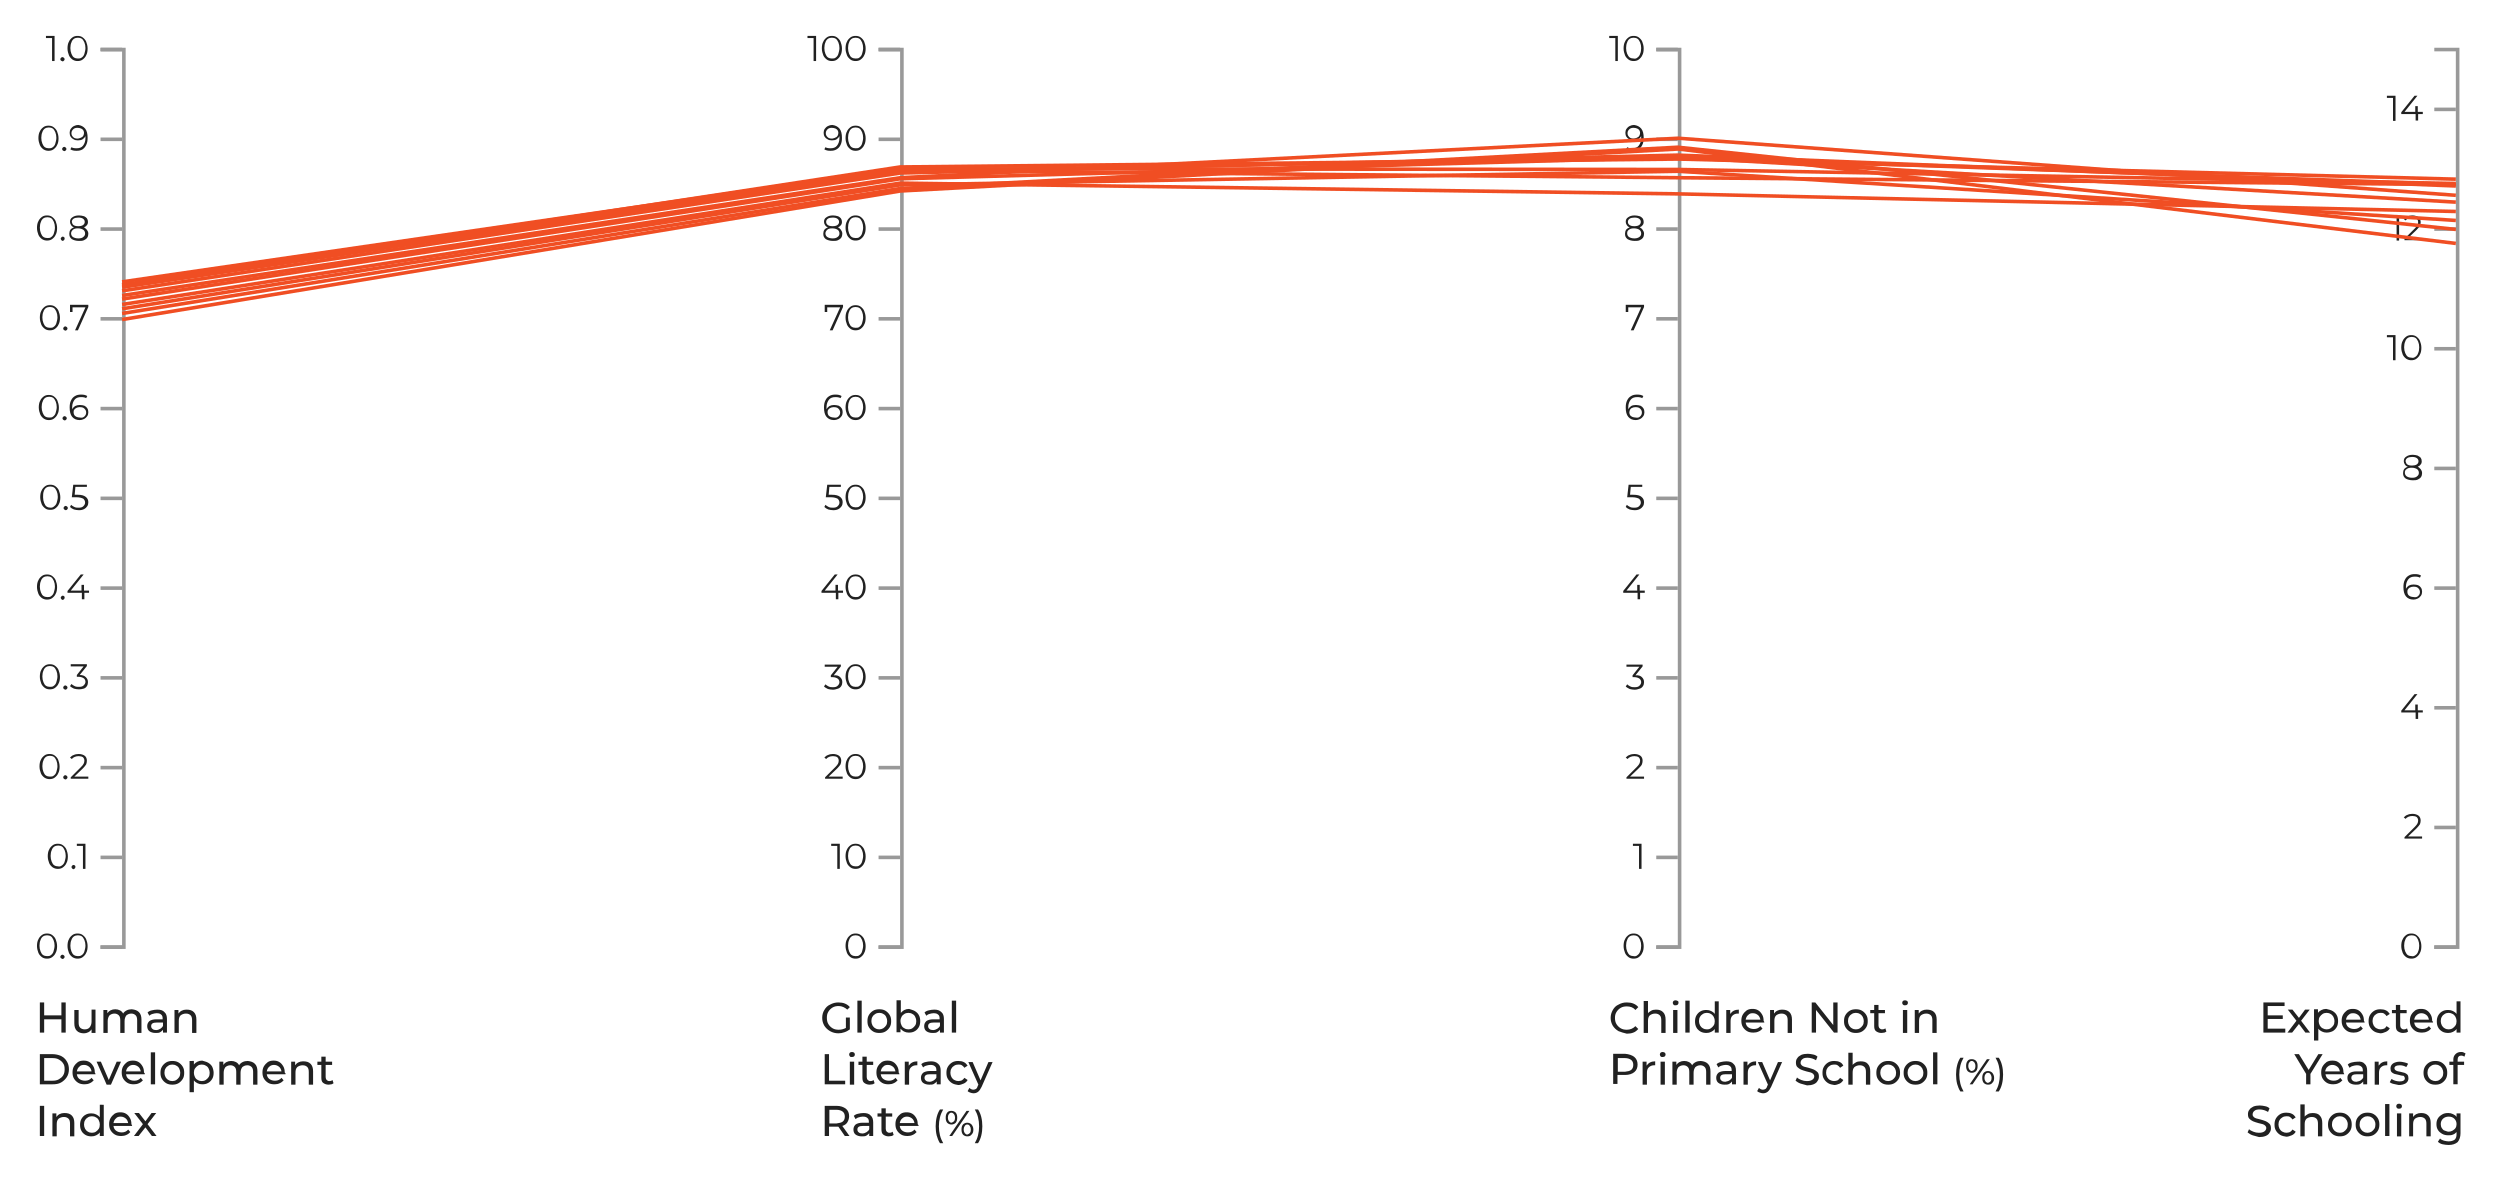 <?xml version="1.0" encoding="utf-8"?>
<!-- Generator: Adobe Illustrator 26.5.0, SVG Export Plug-In . SVG Version: 6.00 Build 0)  -->
<svg version="1.1" xmlns="http://www.w3.org/2000/svg" xmlns:xlink="http://www.w3.org/1999/xlink" x="0px" y="0px"
	 viewBox="0 0 696.3 329.6" style="enable-background:new 0 0 696.3 329.6;" xml:space="preserve">
<style type="text/css">
	.st0{fill:none;stroke:#999999;}
	.st1{enable-background:new    ;}
	.st2{fill:#212121;}
	.st3{fill:none;}
	.st4{display:none;fill:#990000;fill-opacity:0.3;stroke:#FFFFFF;}
	.st5{display:none;fill:none;}
	.st6{fill:none;stroke:#F04E23;stroke-miterlimit:10;}
</style>
<g id="Layer_1">
	<path class="st0" d="M28,263.8h6.5v-250H28"/>
	<g transform="translate(0,275.5)">
		<line class="st0" x1="34" y1="-11.7" x2="28" y2="-11.7"/>
		<g class="st1">
			<path class="st2" d="M11.7-8.9c-0.4-0.3-0.8-0.7-1-1.2c-0.2-0.5-0.4-1.2-0.4-1.9s0.1-1.4,0.4-1.9c0.2-0.5,0.6-0.9,1-1.2
				c0.4-0.3,0.9-0.4,1.4-0.4s1,0.1,1.4,0.4c0.4,0.3,0.8,0.7,1,1.2c0.2,0.5,0.4,1.2,0.4,1.9s-0.1,1.4-0.4,1.9c-0.2,0.5-0.6,0.9-1,1.2
				c-0.4,0.3-0.9,0.4-1.4,0.4S12.1-8.6,11.7-8.9z M14.2-9.5c0.3-0.2,0.6-0.6,0.7-1s0.3-1,0.3-1.6s-0.1-1.1-0.3-1.6
				c-0.2-0.4-0.4-0.8-0.7-1c-0.3-0.2-0.7-0.3-1.1-0.3s-0.8,0.1-1.1,0.3s-0.6,0.6-0.7,1c-0.2,0.4-0.3,1-0.3,1.6s0.1,1.1,0.3,1.6
				s0.4,0.8,0.7,1c0.3,0.2,0.7,0.3,1.1,0.3S13.9-9.2,14.2-9.5z"/>
			<path class="st2" d="M17-8.6c-0.1-0.1-0.2-0.2-0.2-0.4s0.1-0.3,0.2-0.4c0.1-0.1,0.2-0.2,0.4-0.2c0.1,0,0.3,0.1,0.4,0.2
				S18-9.2,18-9s-0.1,0.3-0.2,0.4c-0.1,0.1-0.2,0.2-0.4,0.2C17.3-8.5,17.2-8.5,17-8.6z"/>
			<path class="st2" d="M20.2-8.9c-0.4-0.3-0.8-0.7-1-1.2c-0.2-0.5-0.4-1.2-0.4-1.9s0.1-1.4,0.4-1.9c0.2-0.5,0.6-0.9,1-1.2
				c0.4-0.3,0.9-0.4,1.4-0.4s1,0.1,1.4,0.4c0.4,0.3,0.8,0.7,1,1.2c0.2,0.5,0.4,1.2,0.4,1.9s-0.1,1.4-0.4,1.9c-0.2,0.5-0.6,0.9-1,1.2
				c-0.4,0.3-0.9,0.4-1.4,0.4S20.7-8.6,20.2-8.9z M22.8-9.5c0.3-0.2,0.6-0.6,0.7-1s0.3-1,0.3-1.6s-0.1-1.1-0.3-1.6
				c-0.2-0.4-0.4-0.8-0.7-1c-0.3-0.2-0.7-0.3-1.1-0.3s-0.8,0.1-1.1,0.3s-0.6,0.6-0.7,1c-0.2,0.4-0.3,1-0.3,1.6s0.1,1.1,0.3,1.6
				s0.4,0.8,0.7,1c0.3,0.2,0.7,0.3,1.1,0.3S22.4-9.2,22.8-9.5z"/>
		</g>
	</g>
	<g transform="translate(0,250.5)">
		<line class="st0" x1="34" y1="-11.7" x2="28" y2="-11.7"/>
		<g class="st1">
			<path class="st2" d="M14.7-8.9c-0.4-0.3-0.8-0.7-1-1.2c-0.2-0.5-0.4-1.2-0.4-1.9s0.1-1.4,0.4-1.9c0.2-0.5,0.6-0.9,1-1.2
				c0.4-0.3,0.9-0.4,1.4-0.4c0.5,0,1,0.1,1.4,0.4c0.4,0.3,0.8,0.7,1,1.2c0.2,0.5,0.4,1.2,0.4,1.9s-0.1,1.4-0.4,1.9
				c-0.2,0.5-0.6,0.9-1,1.2c-0.4,0.3-0.9,0.4-1.4,0.4C15.6-8.5,15.2-8.6,14.7-8.9z M17.3-9.5c0.3-0.2,0.6-0.6,0.7-1s0.3-1,0.3-1.6
				s-0.1-1.1-0.3-1.6c-0.2-0.4-0.4-0.8-0.7-1c-0.3-0.2-0.7-0.3-1.1-0.3c-0.4,0-0.8,0.1-1.1,0.3s-0.6,0.6-0.7,1
				c-0.2,0.4-0.3,1-0.3,1.6s0.1,1.1,0.3,1.6s0.4,0.8,0.7,1c0.3,0.2,0.7,0.3,1.1,0.3C16.6-9.1,16.9-9.2,17.3-9.5z"/>
			<path class="st2" d="M20.1-8.6C20-8.8,19.9-8.9,19.9-9s0.1-0.3,0.2-0.4c0.1-0.1,0.2-0.2,0.4-0.2c0.1,0,0.3,0.1,0.4,0.2
				S21-9.2,21-9s-0.1,0.3-0.2,0.4c-0.1,0.1-0.2,0.2-0.4,0.2C20.3-8.5,20.2-8.5,20.1-8.6z"/>
			<path class="st2" d="M23.8-15.5v7h-0.7v-6.4h-1.7v-0.6H23.8z"/>
		</g>
	</g>
	<g transform="translate(0,225.5)">
		<line class="st0" x1="34" y1="-11.7" x2="28" y2="-11.7"/>
		<g class="st1">
			<path class="st2" d="M12.4-8.9c-0.4-0.3-0.8-0.7-1-1.2c-0.2-0.5-0.4-1.2-0.4-1.9s0.1-1.4,0.4-1.9c0.2-0.5,0.6-0.9,1-1.2
				c0.4-0.3,0.9-0.4,1.4-0.4s1,0.1,1.4,0.4c0.4,0.3,0.8,0.7,1,1.2c0.2,0.5,0.4,1.2,0.4,1.9s-0.1,1.4-0.4,1.9c-0.2,0.5-0.6,0.9-1,1.2
				c-0.4,0.3-0.9,0.4-1.4,0.4S12.9-8.6,12.4-8.9z M15-9.5c0.3-0.2,0.6-0.6,0.7-1s0.3-1,0.3-1.6s-0.1-1.1-0.3-1.6
				c-0.2-0.4-0.4-0.8-0.7-1c-0.3-0.2-0.7-0.3-1.1-0.3s-0.8,0.1-1.1,0.3s-0.6,0.6-0.7,1c-0.2,0.4-0.3,1-0.3,1.6s0.1,1.1,0.3,1.6
				s0.4,0.8,0.7,1c0.3,0.2,0.7,0.3,1.1,0.3S14.7-9.2,15-9.5z"/>
			<path class="st2" d="M17.8-8.6c-0.1-0.1-0.2-0.2-0.2-0.4s0.1-0.3,0.2-0.4c0.1-0.1,0.2-0.2,0.4-0.2c0.1,0,0.3,0.1,0.4,0.2
				s0.2,0.2,0.2,0.4s-0.1,0.3-0.2,0.4c-0.1,0.1-0.2,0.2-0.4,0.2C18-8.5,17.9-8.5,17.8-8.6z"/>
			<path class="st2" d="M24.6-9.2v0.6h-4.9V-9l2.9-2.9c0.4-0.4,0.6-0.7,0.7-0.9s0.2-0.5,0.2-0.8c0-0.4-0.1-0.7-0.4-1
				c-0.3-0.2-0.7-0.3-1.2-0.3c-0.8,0-1.5,0.3-1.9,0.8l-0.5-0.4c0.3-0.3,0.6-0.6,1-0.7c0.4-0.2,0.9-0.3,1.4-0.3
				c0.7,0,1.3,0.2,1.7,0.5c0.4,0.3,0.6,0.8,0.6,1.4c0,0.4-0.1,0.7-0.2,1c-0.2,0.3-0.5,0.7-0.9,1.1l-2.4,2.3H24.6z"/>
		</g>
	</g>
	<g transform="translate(0,200.5)">
		<line class="st0" x1="34" y1="-11.7" x2="28" y2="-11.7"/>
		<g class="st1">
			<path class="st2" d="M12.5-8.9c-0.4-0.3-0.8-0.7-1-1.2c-0.2-0.5-0.4-1.2-0.4-1.9s0.1-1.4,0.4-1.9c0.2-0.5,0.6-0.9,1-1.2
				c0.4-0.3,0.9-0.4,1.4-0.4s1,0.1,1.4,0.4c0.4,0.3,0.8,0.7,1,1.2c0.2,0.5,0.4,1.2,0.4,1.9s-0.1,1.4-0.4,1.9c-0.2,0.5-0.6,0.9-1,1.2
				c-0.4,0.3-0.9,0.4-1.4,0.4S12.9-8.6,12.5-8.9z M15-9.5c0.3-0.2,0.6-0.6,0.7-1s0.3-1,0.3-1.6s-0.1-1.1-0.3-1.6
				c-0.2-0.4-0.4-0.8-0.7-1c-0.3-0.2-0.7-0.3-1.1-0.3s-0.8,0.1-1.1,0.3s-0.6,0.6-0.7,1c-0.2,0.4-0.3,1-0.3,1.6s0.1,1.1,0.3,1.6
				s0.4,0.8,0.7,1c0.3,0.2,0.7,0.3,1.1,0.3S14.7-9.2,15-9.5z"/>
			<path class="st2" d="M17.8-8.6c-0.1-0.1-0.2-0.2-0.2-0.4s0.1-0.3,0.2-0.4c0.1-0.1,0.2-0.2,0.4-0.2c0.1,0,0.3,0.1,0.4,0.2
				s0.2,0.2,0.2,0.4s-0.1,0.3-0.2,0.4c-0.1,0.1-0.2,0.2-0.4,0.2C18-8.5,17.9-8.5,17.8-8.6z"/>
			<path class="st2" d="M23.9-11.9c0.4,0.4,0.6,0.8,0.6,1.4c0,0.4-0.1,0.8-0.3,1.1c-0.2,0.3-0.5,0.6-0.9,0.7S22.5-8.5,22-8.5
				c-0.5,0-1-0.1-1.4-0.2c-0.4-0.2-0.8-0.4-1.1-0.7l0.4-0.6c0.2,0.2,0.5,0.4,0.9,0.6c0.4,0.2,0.8,0.2,1.2,0.2c0.6,0,1-0.1,1.3-0.4
				s0.5-0.6,0.5-1c0-0.4-0.2-0.8-0.5-1c-0.3-0.2-0.8-0.4-1.4-0.4h-0.5v-0.5l1.9-2.4h-3.6v-0.6h4.5v0.5l-2,2.5
				C23-12.5,23.5-12.3,23.9-11.9z"/>
		</g>
	</g>
	<g transform="translate(0,175.5)">
		<line class="st0" x1="34" y1="-11.7" x2="28" y2="-11.7"/>
		<g class="st1">
			<path class="st2" d="M11.7-8.9c-0.4-0.3-0.8-0.7-1-1.2c-0.2-0.5-0.4-1.2-0.4-1.9s0.1-1.4,0.4-1.9c0.2-0.5,0.6-0.9,1-1.2
				c0.4-0.3,0.9-0.4,1.4-0.4s1,0.1,1.4,0.4c0.4,0.3,0.8,0.7,1,1.2c0.2,0.5,0.4,1.2,0.4,1.9s-0.1,1.4-0.4,1.9c-0.2,0.5-0.6,0.9-1,1.2
				c-0.4,0.3-0.9,0.4-1.4,0.4S12.2-8.6,11.7-8.9z M14.3-9.5c0.3-0.2,0.6-0.6,0.7-1s0.3-1,0.3-1.6s-0.1-1.1-0.3-1.6
				c-0.2-0.4-0.4-0.8-0.7-1c-0.3-0.2-0.7-0.3-1.1-0.3s-0.8,0.1-1.1,0.3s-0.6,0.6-0.7,1c-0.2,0.4-0.3,1-0.3,1.6s0.1,1.1,0.3,1.6
				s0.4,0.8,0.7,1c0.3,0.2,0.7,0.3,1.1,0.3S14-9.2,14.3-9.5z"/>
			<path class="st2" d="M17.1-8.6C17-8.8,16.9-8.9,16.9-9s0.1-0.3,0.2-0.4c0.1-0.1,0.2-0.2,0.4-0.2c0.1,0,0.3,0.1,0.4,0.2
				S18-9.2,18-9s-0.1,0.3-0.2,0.4c-0.1,0.1-0.2,0.2-0.4,0.2C17.3-8.5,17.2-8.5,17.1-8.6z"/>
			<path class="st2" d="M24.9-10.4h-1.4v1.8h-0.7v-1.8h-4v-0.5l3.7-4.6h0.8L19.7-11h3v-1.6h0.7v1.6h1.4V-10.4z"/>
		</g>
	</g>
	<g transform="translate(0,150.5)">
		<line class="st0" x1="34" y1="-11.7" x2="28" y2="-11.7"/>
		<g class="st1">
			<path class="st2" d="M12.6-8.9c-0.4-0.3-0.8-0.7-1-1.2c-0.2-0.5-0.4-1.2-0.4-1.9c0-0.7,0.1-1.4,0.4-1.9c0.2-0.5,0.6-0.9,1-1.2
				c0.4-0.3,0.9-0.4,1.4-0.4s1,0.1,1.4,0.4c0.4,0.3,0.8,0.7,1,1.2c0.2,0.5,0.4,1.2,0.4,1.9c0,0.7-0.1,1.4-0.4,1.9
				c-0.2,0.5-0.6,0.9-1,1.2C15-8.6,14.6-8.5,14-8.5S13-8.6,12.6-8.9z M15.1-9.5c0.3-0.2,0.6-0.6,0.7-1s0.3-1,0.3-1.6
				s-0.1-1.1-0.3-1.6c-0.2-0.4-0.4-0.8-0.7-1c-0.3-0.2-0.7-0.3-1.1-0.3s-0.8,0.1-1.1,0.3s-0.6,0.6-0.7,1C12-13.2,12-12.6,12-12
				s0.1,1.1,0.3,1.6s0.4,0.8,0.7,1c0.3,0.2,0.7,0.3,1.1,0.3S14.8-9.2,15.1-9.5z"/>
			<path class="st2" d="M17.9-8.6c-0.1-0.1-0.2-0.2-0.2-0.4s0.1-0.3,0.2-0.4c0.1-0.1,0.2-0.2,0.4-0.2c0.1,0,0.3,0.1,0.4,0.2
				s0.2,0.2,0.2,0.4s-0.1,0.3-0.2,0.4c-0.1,0.1-0.2,0.2-0.4,0.2C18.1-8.5,18-8.5,17.9-8.6z"/>
			<path class="st2" d="M23.9-12.1c0.5,0.4,0.7,0.9,0.7,1.5c0,0.4-0.1,0.8-0.3,1.1c-0.2,0.3-0.5,0.6-0.9,0.8s-0.8,0.3-1.4,0.3
				c-0.5,0-1-0.1-1.4-0.2c-0.5-0.2-0.8-0.4-1.1-0.7l0.3-0.6c0.2,0.2,0.5,0.4,0.9,0.6c0.4,0.2,0.8,0.2,1.2,0.2c0.6,0,1-0.1,1.3-0.4
				c0.3-0.3,0.5-0.6,0.5-1c0-0.5-0.2-0.8-0.5-1.1c-0.4-0.2-1-0.4-1.8-0.4H20l0.4-3.5h3.8v0.6H21l-0.2,2.2h0.9
				C22.7-12.7,23.4-12.5,23.9-12.1z"/>
		</g>
	</g>
	<g transform="translate(0,125.5)">
		<line class="st0" x1="34" y1="-11.7" x2="28" y2="-11.7"/>
		<g class="st1">
			<path class="st2" d="M12.2-8.9c-0.4-0.3-0.8-0.7-1-1.2c-0.2-0.5-0.4-1.2-0.4-1.9s0.1-1.4,0.4-1.9c0.2-0.5,0.6-0.9,1-1.2
				c0.4-0.3,0.9-0.4,1.4-0.4s1,0.1,1.4,0.4c0.4,0.3,0.8,0.7,1,1.2c0.2,0.5,0.4,1.2,0.4,1.9s-0.1,1.4-0.4,1.9c-0.2,0.5-0.6,0.9-1,1.2
				c-0.4,0.3-0.9,0.4-1.4,0.4S12.7-8.6,12.2-8.9z M14.8-9.5c0.3-0.2,0.6-0.6,0.7-1s0.3-1,0.3-1.6s-0.1-1.1-0.3-1.6
				c-0.2-0.4-0.4-0.8-0.7-1c-0.3-0.2-0.7-0.3-1.1-0.3s-0.8,0.1-1.1,0.3s-0.6,0.6-0.7,1c-0.2,0.4-0.3,1-0.3,1.6s0.1,1.1,0.3,1.6
				s0.4,0.8,0.7,1c0.3,0.2,0.7,0.3,1.1,0.3S14.5-9.2,14.8-9.5z"/>
			<path class="st2" d="M17.6-8.6c-0.1-0.1-0.2-0.2-0.2-0.4s0.1-0.3,0.2-0.4c0.1-0.1,0.2-0.2,0.4-0.2c0.1,0,0.3,0.1,0.4,0.2
				s0.2,0.2,0.2,0.4s-0.1,0.3-0.2,0.4c-0.1,0.1-0.2,0.2-0.4,0.2C17.8-8.5,17.7-8.5,17.6-8.6z"/>
			<path class="st2" d="M23.5-12.5c0.4,0.2,0.6,0.4,0.8,0.7c0.2,0.3,0.3,0.7,0.3,1.1c0,0.4-0.1,0.8-0.3,1.1
				c-0.2,0.3-0.5,0.6-0.9,0.8c-0.4,0.2-0.8,0.3-1.2,0.3c-0.9,0-1.6-0.3-2.1-0.9c-0.5-0.6-0.7-1.5-0.7-2.6c0-0.8,0.1-1.4,0.4-2
				s0.6-0.9,1.1-1.2c0.5-0.3,1-0.4,1.7-0.4c0.7,0,1.2,0.1,1.7,0.4L24-14.6c-0.3-0.2-0.8-0.3-1.4-0.3c-0.8,0-1.4,0.2-1.8,0.7
				c-0.4,0.5-0.7,1.2-0.7,2.1c0,0.2,0,0.4,0,0.6c0.2-0.4,0.5-0.7,0.8-0.9c0.4-0.2,0.8-0.3,1.3-0.3C22.8-12.7,23.2-12.6,23.5-12.5z
				 M23.5-9.5c0.3-0.3,0.5-0.6,0.5-1.1s-0.2-0.8-0.5-1.1c-0.3-0.3-0.7-0.4-1.3-0.4c-0.4,0-0.7,0.1-0.9,0.2s-0.5,0.3-0.6,0.5
				c-0.2,0.2-0.2,0.5-0.2,0.8c0,0.3,0.1,0.5,0.2,0.7c0.1,0.2,0.4,0.4,0.6,0.5c0.3,0.1,0.6,0.2,1,0.2C22.8-9.1,23.2-9.2,23.5-9.5z"/>
		</g>
	</g>
	<g transform="translate(0,100.5)">
		<line class="st0" x1="34" y1="-11.7" x2="28" y2="-11.7"/>
		<g class="st1">
			<path class="st2" d="M12.5-8.9c-0.4-0.3-0.8-0.7-1-1.2c-0.2-0.5-0.4-1.2-0.4-1.9s0.1-1.4,0.4-1.9c0.2-0.5,0.6-0.9,1-1.2
				c0.4-0.3,0.9-0.4,1.4-0.4s1,0.1,1.4,0.4c0.4,0.3,0.8,0.7,1,1.2c0.2,0.5,0.4,1.2,0.4,1.9s-0.1,1.4-0.4,1.9c-0.2,0.5-0.6,0.9-1,1.2
				c-0.4,0.3-0.9,0.4-1.4,0.4S12.9-8.6,12.5-8.9z M15-9.5c0.3-0.2,0.6-0.6,0.7-1s0.3-1,0.3-1.6s-0.1-1.1-0.3-1.6
				c-0.2-0.4-0.4-0.8-0.7-1c-0.3-0.2-0.7-0.3-1.1-0.3s-0.8,0.1-1.1,0.3s-0.6,0.6-0.7,1c-0.2,0.4-0.3,1-0.3,1.6s0.1,1.1,0.3,1.6
				s0.4,0.8,0.7,1c0.3,0.2,0.7,0.3,1.1,0.3S14.7-9.2,15-9.5z"/>
			<path class="st2" d="M17.8-8.6c-0.1-0.1-0.2-0.2-0.2-0.4s0.1-0.3,0.2-0.4c0.1-0.1,0.2-0.2,0.4-0.2c0.1,0,0.3,0.1,0.4,0.2
				s0.2,0.2,0.2,0.4s-0.1,0.3-0.2,0.4c-0.1,0.1-0.2,0.2-0.4,0.2C18-8.5,17.9-8.5,17.8-8.6z"/>
			<path class="st2" d="M24.6-15.5v0.5l-2.9,6.5h-0.8l2.9-6.4h-3.6v1.3h-0.7v-2H24.6z"/>
		</g>
	</g>
	<g transform="translate(0,75.5)">
		<line class="st0" x1="34" y1="-11.7" x2="28" y2="-11.7"/>
		<g class="st1">
			<path class="st2" d="M11.7-8.9c-0.4-0.3-0.8-0.7-1-1.2c-0.2-0.5-0.4-1.2-0.4-1.9s0.1-1.4,0.4-1.9c0.2-0.5,0.6-0.9,1-1.2
				c0.4-0.3,0.9-0.4,1.4-0.4s1,0.1,1.4,0.4c0.4,0.3,0.8,0.7,1,1.2c0.2,0.5,0.4,1.2,0.4,1.9s-0.1,1.4-0.4,1.9c-0.2,0.5-0.6,0.9-1,1.2
				c-0.4,0.3-0.9,0.4-1.4,0.4S12.2-8.6,11.7-8.9z M14.3-9.5c0.3-0.2,0.6-0.6,0.7-1s0.3-1,0.3-1.6s-0.1-1.1-0.3-1.6
				c-0.2-0.4-0.4-0.8-0.7-1c-0.3-0.2-0.7-0.3-1.1-0.3s-0.8,0.1-1.1,0.3s-0.6,0.6-0.7,1c-0.2,0.4-0.3,1-0.3,1.6s0.1,1.1,0.3,1.6
				s0.4,0.8,0.7,1c0.3,0.2,0.7,0.3,1.1,0.3S14-9.2,14.3-9.5z"/>
			<path class="st2" d="M17.1-8.6C17-8.8,16.9-8.9,16.9-9s0.1-0.3,0.2-0.4c0.1-0.1,0.2-0.2,0.4-0.2c0.1,0,0.3,0.1,0.4,0.2
				S18-9.2,18-9s-0.1,0.3-0.2,0.4c-0.1,0.1-0.2,0.2-0.4,0.2C17.3-8.5,17.2-8.5,17.1-8.6z"/>
			<path class="st2" d="M24.2-11.5c0.2,0.3,0.4,0.6,0.4,1.1c0,0.4-0.1,0.8-0.3,1.1c-0.2,0.3-0.5,0.5-0.9,0.7
				c-0.4,0.2-0.9,0.2-1.4,0.2c-0.8,0-1.5-0.2-2-0.5c-0.5-0.4-0.7-0.8-0.7-1.5c0-0.4,0.1-0.8,0.3-1.1s0.6-0.5,1-0.7
				c-0.4-0.1-0.6-0.3-0.8-0.6c-0.2-0.3-0.3-0.6-0.3-0.9c0-0.6,0.2-1,0.7-1.3c0.4-0.3,1-0.5,1.8-0.5c0.5,0,0.9,0.1,1.3,0.2
				s0.7,0.4,0.9,0.6c0.2,0.3,0.3,0.6,0.3,1c0,0.4-0.1,0.7-0.3,0.9c-0.2,0.3-0.5,0.5-0.8,0.6C23.6-12.1,23.9-11.8,24.2-11.5z
				 M23.2-9.5c0.4-0.3,0.5-0.6,0.5-1s-0.2-0.8-0.5-1c-0.3-0.2-0.8-0.4-1.5-0.4c-0.6,0-1.1,0.1-1.4,0.4s-0.5,0.6-0.5,1
				c0,0.4,0.2,0.8,0.5,1s0.8,0.4,1.5,0.4C22.4-9.1,22.9-9.2,23.2-9.5z M20.5-12.8c0.3,0.2,0.7,0.3,1.3,0.3s1-0.1,1.3-0.3
				s0.5-0.5,0.5-0.9c0-0.4-0.2-0.7-0.5-0.9c-0.3-0.2-0.7-0.3-1.3-0.3c-0.5,0-1,0.1-1.3,0.3c-0.3,0.2-0.5,0.5-0.5,0.9
				C20.1-13.3,20.2-13,20.5-12.8z"/>
		</g>
	</g>
	<g transform="translate(0,50.5)">
		<line class="st0" x1="34" y1="-11.7" x2="28" y2="-11.7"/>
		<g class="st1">
			<path class="st2" d="M12.1-8.9c-0.4-0.3-0.8-0.7-1-1.2c-0.2-0.5-0.4-1.2-0.4-1.9s0.1-1.4,0.4-1.9c0.2-0.5,0.6-0.9,1-1.2
				c0.4-0.3,0.9-0.4,1.4-0.4s1,0.1,1.4,0.4c0.4,0.3,0.8,0.7,1,1.2c0.2,0.5,0.4,1.2,0.4,1.9s-0.1,1.4-0.4,1.9c-0.2,0.5-0.6,0.9-1,1.2
				c-0.4,0.3-0.9,0.4-1.4,0.4S12.6-8.6,12.1-8.9z M14.7-9.5c0.3-0.2,0.6-0.6,0.7-1s0.3-1,0.3-1.6s-0.1-1.1-0.3-1.6
				c-0.2-0.4-0.4-0.8-0.7-1c-0.3-0.2-0.7-0.3-1.1-0.3s-0.8,0.1-1.1,0.3s-0.6,0.6-0.7,1c-0.2,0.4-0.3,1-0.3,1.6s0.1,1.1,0.3,1.6
				s0.4,0.8,0.7,1c0.3,0.2,0.7,0.3,1.1,0.3S14.3-9.2,14.7-9.5z"/>
			<path class="st2" d="M17.5-8.6c-0.1-0.1-0.2-0.2-0.2-0.4s0.1-0.3,0.2-0.4c0.1-0.1,0.2-0.2,0.4-0.2c0.1,0,0.3,0.1,0.4,0.2
				s0.2,0.2,0.2,0.4s-0.1,0.3-0.2,0.4c-0.1,0.1-0.2,0.2-0.4,0.2C17.7-8.5,17.6-8.5,17.5-8.6z"/>
			<path class="st2" d="M23.7-14.7c0.5,0.6,0.7,1.5,0.7,2.6c0,0.8-0.1,1.4-0.4,2S23.4-9.2,23-8.9c-0.5,0.3-1,0.4-1.7,0.4
				c-0.7,0-1.2-0.1-1.7-0.4l0.3-0.6c0.3,0.2,0.8,0.3,1.4,0.3c0.8,0,1.4-0.2,1.8-0.7c0.4-0.5,0.7-1.2,0.7-2.1c0-0.2,0-0.4,0-0.6
				c-0.2,0.4-0.5,0.7-0.8,0.9s-0.8,0.3-1.3,0.3c-0.5,0-0.9-0.1-1.2-0.3c-0.4-0.2-0.6-0.4-0.8-0.7c-0.2-0.3-0.3-0.7-0.3-1.1
				c0-0.4,0.1-0.8,0.3-1.1c0.2-0.3,0.5-0.6,0.9-0.8c0.4-0.2,0.8-0.3,1.2-0.3C22.5-15.6,23.2-15.3,23.7-14.7z M22.6-12.2
				c0.3-0.1,0.5-0.3,0.6-0.5s0.2-0.5,0.2-0.8c0-0.3-0.1-0.5-0.2-0.7c-0.1-0.2-0.4-0.4-0.6-0.5c-0.3-0.1-0.6-0.2-1-0.2
				c-0.5,0-0.9,0.1-1.2,0.4c-0.3,0.3-0.5,0.6-0.5,1.1s0.2,0.8,0.5,1.1c0.3,0.3,0.7,0.4,1.3,0.4C22-12,22.3-12,22.6-12.2z"/>
		</g>
	</g>
	<g transform="translate(0,25.5)">
		<line class="st0" x1="34" y1="-11.7" x2="28" y2="-11.7"/>
		<g class="st1">
			<path class="st2" d="M15.2-15.5v7h-0.7v-6.4h-1.7v-0.6H15.2z"/>
			<path class="st2" d="M17-8.6c-0.1-0.1-0.2-0.2-0.2-0.4s0.1-0.3,0.2-0.4c0.1-0.1,0.2-0.2,0.4-0.2c0.1,0,0.3,0.1,0.4,0.2
				S18-9.2,18-9s-0.1,0.3-0.2,0.4c-0.1,0.1-0.2,0.2-0.4,0.2C17.3-8.5,17.2-8.5,17-8.6z"/>
			<path class="st2" d="M20.2-8.9c-0.4-0.3-0.8-0.7-1-1.2c-0.2-0.5-0.4-1.2-0.4-1.9s0.1-1.4,0.4-1.9c0.2-0.5,0.6-0.9,1-1.2
				c0.4-0.3,0.9-0.4,1.4-0.4s1,0.1,1.4,0.4c0.4,0.3,0.8,0.7,1,1.2c0.2,0.5,0.4,1.2,0.4,1.9s-0.1,1.4-0.4,1.9c-0.2,0.5-0.6,0.9-1,1.2
				c-0.4,0.3-0.9,0.4-1.4,0.4S20.7-8.6,20.2-8.9z M22.8-9.5c0.3-0.2,0.6-0.6,0.7-1s0.3-1,0.3-1.6s-0.1-1.1-0.3-1.6
				c-0.2-0.4-0.4-0.8-0.7-1c-0.3-0.2-0.7-0.3-1.1-0.3s-0.8,0.1-1.1,0.3s-0.6,0.6-0.7,1c-0.2,0.4-0.3,1-0.3,1.6s0.1,1.1,0.3,1.6
				s0.4,0.8,0.7,1c0.3,0.2,0.7,0.3,1.1,0.3S22.4-9.2,22.8-9.5z"/>
		</g>
	</g>
	<rect x="24" y="13.3" pointer-events="all" class="st3" width="20" height="250"/>
	<polygon shape-rendering="crispEdges" class="st4" points="34,-11.7 34,-11.7 34,-11.7 	"/>
	<polygon class="st5" points="34,-11.7 34,-11.7 34,-11.7 	"/>
	<polygon class="st5" points="34,-11.7 34,-11.7 34,-11.7 	"/>
	<g class="st1">
		<path class="st2" d="M18.3,279.2v8.4h-1.2v-3.7h-4.8v3.7h-1.2v-8.4h1.2v3.6h4.8v-3.6H18.3z"/>
		<path class="st2" d="M26.6,281.3v6.4h-1.1v-1c-0.2,0.3-0.5,0.6-0.9,0.8c-0.4,0.2-0.8,0.3-1.2,0.3c-0.8,0-1.5-0.2-2-0.7
			c-0.5-0.5-0.7-1.2-0.7-2.1v-3.7h1.2v3.5c0,0.6,0.1,1.1,0.4,1.4c0.3,0.3,0.7,0.5,1.3,0.5c0.6,0,1.1-0.2,1.4-0.6s0.5-0.9,0.5-1.6
			v-3.3H26.6z"/>
		<path class="st2" d="M38.7,281.9c0.5,0.5,0.7,1.2,0.7,2.1v3.7h-1.2v-3.5c0-0.6-0.1-1.1-0.4-1.4c-0.3-0.3-0.7-0.5-1.2-0.5
			c-0.6,0-1,0.2-1.4,0.5c-0.3,0.4-0.5,0.9-0.5,1.6v3.3h-1.2v-3.5c0-0.6-0.1-1.1-0.4-1.4c-0.3-0.3-0.7-0.5-1.2-0.5
			c-0.6,0-1,0.2-1.4,0.5c-0.3,0.4-0.5,0.9-0.5,1.6v3.3h-1.2v-6.4h1.1v0.9c0.2-0.3,0.5-0.6,0.9-0.8s0.8-0.3,1.3-0.3
			c0.5,0,0.9,0.1,1.3,0.3c0.4,0.2,0.7,0.5,0.9,0.9c0.2-0.4,0.6-0.7,1-0.9c0.4-0.2,0.9-0.3,1.4-0.3C37.6,281.2,38.2,281.4,38.7,281.9
			z"/>
		<path class="st2" d="M45.8,281.9c0.5,0.4,0.7,1.1,0.7,1.9v3.8h-1.1v-0.8c-0.2,0.3-0.5,0.5-0.8,0.7s-0.8,0.2-1.3,0.2
			c-0.7,0-1.3-0.2-1.7-0.5c-0.4-0.3-0.6-0.8-0.6-1.4c0-0.6,0.2-1,0.6-1.4c0.4-0.3,1.1-0.5,1.9-0.5h1.8v-0.2c0-0.5-0.1-0.9-0.4-1.1
			c-0.3-0.3-0.7-0.4-1.3-0.4c-0.4,0-0.7,0.1-1.1,0.2c-0.4,0.1-0.7,0.3-0.9,0.5l-0.5-0.9c0.3-0.3,0.7-0.5,1.2-0.6s0.9-0.2,1.5-0.2
			C44.7,281.2,45.4,281.4,45.8,281.9z M44.7,286.5c0.3-0.2,0.6-0.5,0.7-0.8v-0.9h-1.8c-1,0-1.5,0.3-1.5,1c0,0.3,0.1,0.6,0.4,0.8
			c0.2,0.2,0.6,0.3,1,0.3S44.4,286.7,44.7,286.5z"/>
		<path class="st2" d="M54,281.9c0.5,0.5,0.7,1.2,0.7,2.1v3.7h-1.2v-3.5c0-0.6-0.1-1.1-0.4-1.4c-0.3-0.3-0.7-0.5-1.3-0.5
			c-0.6,0-1.1,0.2-1.5,0.5c-0.4,0.4-0.5,0.9-0.5,1.6v3.3h-1.2v-6.4h1.1v1c0.2-0.3,0.5-0.6,0.9-0.8c0.4-0.2,0.8-0.3,1.3-0.3
			C52.9,281.2,53.5,281.4,54,281.9z"/>
		<path class="st2" d="M11.1,293.6h3.5c0.9,0,1.7,0.2,2.4,0.5c0.7,0.4,1.2,0.8,1.6,1.5c0.4,0.6,0.6,1.4,0.6,2.2
			c0,0.8-0.2,1.6-0.6,2.2c-0.4,0.6-0.9,1.1-1.6,1.5c-0.7,0.4-1.5,0.5-2.4,0.5h-3.5V293.6z M14.6,301c0.7,0,1.3-0.1,1.8-0.4
			c0.5-0.3,0.9-0.6,1.2-1.1c0.3-0.5,0.4-1,0.4-1.7s-0.1-1.2-0.4-1.6c-0.3-0.5-0.7-0.8-1.2-1.1c-0.5-0.3-1.1-0.4-1.8-0.4h-2.3v6.3
			H14.6z"/>
		<path class="st2" d="M26.6,299.2h-5.2c0.1,0.6,0.3,1,0.7,1.3c0.4,0.3,0.9,0.5,1.6,0.5c0.8,0,1.4-0.3,1.8-0.8l0.6,0.7
			c-0.3,0.3-0.6,0.6-1.1,0.8c-0.4,0.2-0.9,0.3-1.4,0.3c-0.7,0-1.3-0.1-1.8-0.4c-0.5-0.3-0.9-0.7-1.2-1.2c-0.3-0.5-0.4-1.1-0.4-1.7
			c0-0.6,0.1-1.2,0.4-1.7s0.7-0.9,1.1-1.2c0.5-0.3,1-0.4,1.6-0.4s1.1,0.1,1.6,0.4c0.5,0.3,0.8,0.7,1.1,1.2s0.4,1.1,0.4,1.7
			C26.6,299,26.6,299.1,26.6,299.2z M22.1,297.1c-0.4,0.3-0.6,0.8-0.7,1.3h4.1c-0.1-0.5-0.3-1-0.7-1.3c-0.4-0.3-0.8-0.5-1.4-0.5
			C22.9,296.6,22.4,296.7,22.1,297.1z"/>
		<path class="st2" d="M33.7,295.7l-2.8,6.4h-1.2l-2.8-6.4h1.2l2.2,5.1l2.2-5.1H33.7z"/>
		<path class="st2" d="M40.3,299.2h-5.2c0.1,0.6,0.3,1,0.7,1.3c0.4,0.3,0.9,0.5,1.6,0.5c0.8,0,1.4-0.3,1.8-0.8l0.6,0.7
			c-0.3,0.3-0.6,0.6-1.1,0.8c-0.4,0.2-0.9,0.3-1.4,0.3c-0.7,0-1.3-0.1-1.8-0.4c-0.5-0.3-0.9-0.7-1.2-1.2c-0.3-0.5-0.4-1.1-0.4-1.7
			c0-0.6,0.1-1.2,0.4-1.7s0.7-0.9,1.1-1.2c0.5-0.3,1-0.4,1.6-0.4s1.1,0.1,1.6,0.4c0.5,0.3,0.8,0.7,1.1,1.2s0.4,1.1,0.4,1.7
			C40.4,299,40.4,299.1,40.3,299.2z M35.8,297.1c-0.4,0.3-0.6,0.8-0.7,1.3h4.1c-0.1-0.5-0.3-1-0.7-1.3c-0.4-0.3-0.8-0.5-1.4-0.5
			C36.7,296.6,36.2,296.7,35.8,297.1z"/>
		<path class="st2" d="M42,293.1h1.2v8.9H42V293.1z"/>
		<path class="st2" d="M46.3,301.7c-0.5-0.3-0.9-0.7-1.2-1.2c-0.3-0.5-0.4-1-0.4-1.7s0.1-1.2,0.4-1.7c0.3-0.5,0.7-0.9,1.2-1.2
			c0.5-0.3,1.1-0.4,1.7-0.4s1.2,0.1,1.7,0.4c0.5,0.3,0.9,0.7,1.2,1.2c0.3,0.5,0.4,1,0.4,1.7s-0.1,1.2-0.4,1.7
			c-0.3,0.5-0.7,0.9-1.2,1.2c-0.5,0.3-1.1,0.4-1.7,0.4S46.8,302,46.3,301.7z M49.1,300.8c0.3-0.2,0.6-0.5,0.8-0.8s0.3-0.7,0.3-1.2
			c0-0.4-0.1-0.8-0.3-1.2s-0.4-0.6-0.8-0.8c-0.3-0.2-0.7-0.3-1.1-0.3c-0.4,0-0.8,0.1-1.1,0.3c-0.3,0.2-0.6,0.4-0.8,0.8
			c-0.2,0.3-0.3,0.7-0.3,1.2c0,0.4,0.1,0.8,0.3,1.2c0.2,0.3,0.4,0.6,0.8,0.8c0.3,0.2,0.7,0.3,1.1,0.3
			C48.4,301.1,48.8,301,49.1,300.8z"/>
		<path class="st2" d="M58,296c0.5,0.3,0.9,0.7,1.1,1.1s0.4,1.1,0.4,1.7c0,0.6-0.1,1.2-0.4,1.7c-0.3,0.5-0.7,0.9-1.1,1.1
			c-0.5,0.3-1,0.4-1.7,0.4c-0.5,0-0.9-0.1-1.3-0.3c-0.4-0.2-0.7-0.4-1-0.8v3.3h-1.2v-8.7H54v1c0.3-0.4,0.6-0.6,1-0.8
			c0.4-0.2,0.8-0.3,1.3-0.3C56.9,295.6,57.5,295.7,58,296z M57.3,300.8c0.3-0.2,0.6-0.5,0.8-0.8s0.3-0.7,0.3-1.2
			c0-0.4-0.1-0.8-0.3-1.2s-0.4-0.6-0.8-0.8c-0.3-0.2-0.7-0.3-1.1-0.3c-0.4,0-0.8,0.1-1.1,0.3c-0.3,0.2-0.6,0.5-0.8,0.8
			c-0.2,0.3-0.3,0.7-0.3,1.2c0,0.4,0.1,0.8,0.3,1.2s0.4,0.6,0.8,0.8c0.3,0.2,0.7,0.3,1.1,0.3C56.6,301.1,57,301,57.3,300.8z"/>
		<path class="st2" d="M71,296.3c0.5,0.5,0.7,1.2,0.7,2.1v3.7h-1.2v-3.5c0-0.6-0.1-1.1-0.4-1.4c-0.3-0.3-0.7-0.5-1.2-0.5
			c-0.6,0-1,0.2-1.4,0.5c-0.3,0.4-0.5,0.9-0.5,1.6v3.3h-1.2v-3.5c0-0.6-0.1-1.1-0.4-1.4c-0.3-0.3-0.7-0.5-1.2-0.5
			c-0.6,0-1,0.2-1.4,0.5c-0.3,0.4-0.5,0.9-0.5,1.6v3.3h-1.2v-6.4h1.1v0.9c0.2-0.3,0.5-0.6,0.9-0.8s0.8-0.3,1.3-0.3
			c0.5,0,0.9,0.1,1.3,0.3c0.4,0.2,0.7,0.5,0.9,0.9c0.2-0.4,0.6-0.7,1-0.9c0.4-0.2,0.9-0.3,1.4-0.3C69.9,295.6,70.5,295.8,71,296.3z"
			/>
		<path class="st2" d="M79.5,299.2h-5.2c0.1,0.6,0.3,1,0.7,1.3c0.4,0.3,0.9,0.5,1.6,0.5c0.8,0,1.4-0.3,1.8-0.8l0.6,0.7
			c-0.3,0.3-0.6,0.6-1.1,0.8c-0.4,0.2-0.9,0.3-1.4,0.3c-0.7,0-1.3-0.1-1.8-0.4c-0.5-0.3-0.9-0.7-1.2-1.2c-0.3-0.5-0.4-1.1-0.4-1.7
			c0-0.6,0.1-1.2,0.4-1.7s0.7-0.9,1.1-1.2c0.5-0.3,1-0.4,1.6-0.4s1.1,0.1,1.6,0.4c0.5,0.3,0.8,0.7,1.1,1.2s0.4,1.1,0.4,1.7
			C79.6,299,79.6,299.1,79.5,299.2z M75,297.1c-0.4,0.3-0.6,0.8-0.7,1.3h4.1c-0.1-0.5-0.3-1-0.7-1.3c-0.4-0.3-0.8-0.5-1.4-0.5
			C75.9,296.6,75.4,296.7,75,297.1z"/>
		<path class="st2" d="M86.5,296.3c0.5,0.5,0.7,1.2,0.7,2.1v3.7h-1.2v-3.5c0-0.6-0.1-1.1-0.4-1.4c-0.3-0.3-0.7-0.5-1.3-0.5
			c-0.6,0-1.1,0.2-1.5,0.5c-0.4,0.4-0.5,0.9-0.5,1.6v3.3h-1.2v-6.4h1.1v1c0.2-0.3,0.5-0.6,0.9-0.8c0.4-0.2,0.8-0.3,1.3-0.3
			C85.4,295.6,86,295.8,86.5,296.3z"/>
		<path class="st2" d="M92.9,301.7c-0.2,0.1-0.4,0.3-0.6,0.3s-0.5,0.1-0.8,0.1c-0.6,0-1.1-0.2-1.5-0.5c-0.4-0.3-0.5-0.8-0.5-1.5
			v-3.5h-1.1v-0.9h1.1v-1.4h1.2v1.4h1.8v0.9h-1.8v3.4c0,0.3,0.1,0.6,0.3,0.8c0.2,0.2,0.4,0.3,0.7,0.3c0.4,0,0.7-0.1,0.9-0.3
			L92.9,301.7z"/>
		<path class="st2" d="M11.1,308h1.2v8.4h-1.2V308z"/>
		<path class="st2" d="M20,310.7c0.5,0.5,0.7,1.2,0.7,2.1v3.7h-1.2v-3.5c0-0.6-0.1-1.1-0.4-1.4c-0.3-0.3-0.7-0.5-1.3-0.5
			c-0.6,0-1.1,0.2-1.5,0.5c-0.4,0.4-0.5,0.9-0.5,1.6v3.3h-1.2v-6.4h1.1v1c0.2-0.3,0.5-0.6,0.9-0.8c0.4-0.2,0.8-0.3,1.3-0.3
			C18.9,310,19.5,310.2,20,310.7z"/>
		<path class="st2" d="M28.9,307.5v8.9h-1.1v-1c-0.3,0.4-0.6,0.6-1,0.8c-0.4,0.2-0.8,0.3-1.3,0.3c-0.6,0-1.2-0.1-1.7-0.4
			c-0.5-0.3-0.9-0.7-1.1-1.1c-0.3-0.5-0.4-1.1-0.4-1.7c0-0.6,0.1-1.2,0.4-1.7s0.7-0.9,1.1-1.1c0.5-0.3,1-0.4,1.7-0.4
			c0.5,0,0.9,0.1,1.3,0.3s0.7,0.4,1,0.8v-3.5H28.9z M26.7,315.2c0.3-0.2,0.6-0.5,0.8-0.8s0.3-0.7,0.3-1.2c0-0.4-0.1-0.8-0.3-1.2
			s-0.4-0.6-0.8-0.8c-0.3-0.2-0.7-0.3-1.1-0.3c-0.4,0-0.8,0.1-1.1,0.3c-0.3,0.2-0.6,0.4-0.8,0.8c-0.2,0.3-0.3,0.7-0.3,1.2
			c0,0.4,0.1,0.8,0.3,1.2c0.2,0.3,0.4,0.6,0.8,0.8c0.3,0.2,0.7,0.3,1.1,0.3C26,315.5,26.4,315.4,26.7,315.2z"/>
		<path class="st2" d="M36.8,313.6h-5.2c0.1,0.6,0.3,1,0.7,1.3c0.4,0.3,0.9,0.5,1.6,0.5c0.8,0,1.4-0.3,1.8-0.8l0.6,0.7
			c-0.3,0.3-0.6,0.6-1.1,0.8c-0.4,0.2-0.9,0.3-1.4,0.3c-0.7,0-1.3-0.1-1.8-0.4c-0.5-0.3-0.9-0.7-1.2-1.2c-0.3-0.5-0.4-1.1-0.4-1.7
			c0-0.6,0.1-1.2,0.4-1.7s0.7-0.9,1.1-1.2c0.5-0.3,1-0.4,1.6-0.4s1.1,0.1,1.6,0.4c0.5,0.3,0.8,0.7,1.1,1.2s0.4,1.1,0.4,1.7
			C36.8,313.4,36.8,313.5,36.8,313.6z M32.3,311.5c-0.4,0.3-0.6,0.8-0.7,1.3h4.1c-0.1-0.5-0.3-1-0.7-1.3c-0.4-0.3-0.8-0.5-1.4-0.5
			C33.1,311,32.6,311.1,32.3,311.5z"/>
		<path class="st2" d="M42.3,316.4l-1.8-2.4l-1.9,2.4h-1.3l2.5-3.3l-2.4-3.1h1.3l1.8,2.3l1.7-2.3h1.3l-2.4,3.1l2.5,3.3H42.3z"/>
	</g>
	<g>
		<path class="st0" d="M244.7,263.8h6.5v-250h-6.5"/>
		<g transform="translate(0,275.5)">
			<line class="st0" x1="250.7" y1="-11.7" x2="244.7" y2="-11.7"/>
			<g class="st1">
				<path class="st2" d="M236.9-8.9c-0.4-0.3-0.8-0.7-1-1.2c-0.2-0.5-0.4-1.2-0.4-1.9s0.1-1.4,0.4-1.9c0.2-0.5,0.6-0.9,1-1.2
					c0.4-0.3,0.9-0.4,1.4-0.4s1,0.1,1.4,0.4c0.4,0.3,0.8,0.7,1,1.2c0.2,0.5,0.4,1.2,0.4,1.9s-0.1,1.4-0.4,1.9
					c-0.2,0.5-0.6,0.9-1,1.2c-0.4,0.3-0.9,0.4-1.4,0.4S237.3-8.6,236.9-8.9z M239.4-9.5c0.3-0.2,0.6-0.6,0.7-1s0.3-1,0.3-1.6
					s-0.1-1.1-0.3-1.6c-0.2-0.4-0.4-0.8-0.7-1c-0.3-0.2-0.7-0.3-1.1-0.3s-0.8,0.1-1.1,0.3s-0.6,0.6-0.7,1c-0.2,0.4-0.3,1-0.3,1.6
					s0.1,1.1,0.3,1.6s0.4,0.8,0.7,1c0.3,0.2,0.7,0.3,1.1,0.3S239.1-9.2,239.4-9.5z"/>
			</g>
		</g>
		<g transform="translate(0,250.5)">
			<line class="st0" x1="250.7" y1="-11.7" x2="244.7" y2="-11.7"/>
			<g class="st1">
				<path class="st2" d="M233.9-15.5v7h-0.7v-6.4h-1.7v-0.6H233.9z"/>
				<path class="st2" d="M236.9-8.9c-0.4-0.3-0.8-0.7-1-1.2c-0.2-0.5-0.4-1.2-0.4-1.9s0.1-1.4,0.4-1.9c0.2-0.5,0.6-0.9,1-1.2
					c0.4-0.3,0.9-0.4,1.4-0.4s1,0.1,1.4,0.4c0.4,0.3,0.8,0.7,1,1.2c0.2,0.5,0.4,1.2,0.4,1.9s-0.1,1.4-0.4,1.9
					c-0.2,0.5-0.6,0.9-1,1.2c-0.4,0.3-0.9,0.4-1.4,0.4S237.3-8.6,236.9-8.9z M239.4-9.5c0.3-0.2,0.6-0.6,0.7-1s0.3-1,0.3-1.6
					s-0.1-1.1-0.3-1.6c-0.2-0.4-0.4-0.8-0.7-1c-0.3-0.2-0.7-0.3-1.1-0.3s-0.8,0.1-1.1,0.3s-0.6,0.6-0.7,1c-0.2,0.4-0.3,1-0.3,1.6
					s0.1,1.1,0.3,1.6s0.4,0.8,0.7,1c0.3,0.2,0.7,0.3,1.1,0.3S239.1-9.2,239.4-9.5z"/>
			</g>
		</g>
		<g transform="translate(0,225.5)">
			<line class="st0" x1="250.7" y1="-11.7" x2="244.7" y2="-11.7"/>
			<g class="st1">
				<path class="st2" d="M234.7-9.2v0.6h-4.9V-9l2.9-2.9c0.4-0.4,0.6-0.7,0.7-0.9s0.2-0.5,0.2-0.8c0-0.4-0.1-0.7-0.4-1
					c-0.3-0.2-0.7-0.3-1.2-0.3c-0.8,0-1.5,0.3-1.9,0.8l-0.5-0.4c0.3-0.3,0.6-0.6,1-0.7c0.4-0.2,0.9-0.3,1.4-0.3
					c0.7,0,1.3,0.2,1.7,0.5c0.4,0.3,0.6,0.8,0.6,1.4c0,0.4-0.1,0.7-0.2,1c-0.2,0.3-0.5,0.7-0.9,1.1l-2.4,2.3H234.7z"/>
				<path class="st2" d="M236.9-8.9c-0.4-0.3-0.8-0.7-1-1.2c-0.2-0.5-0.4-1.2-0.4-1.9s0.1-1.4,0.4-1.9c0.2-0.5,0.6-0.9,1-1.2
					c0.4-0.3,0.9-0.4,1.4-0.4s1,0.1,1.4,0.4c0.4,0.3,0.8,0.7,1,1.2c0.2,0.5,0.4,1.2,0.4,1.9s-0.1,1.4-0.4,1.9
					c-0.2,0.5-0.6,0.9-1,1.2c-0.4,0.3-0.9,0.4-1.4,0.4S237.3-8.6,236.9-8.9z M239.4-9.5c0.3-0.2,0.6-0.6,0.7-1s0.3-1,0.3-1.6
					s-0.1-1.1-0.3-1.6c-0.2-0.4-0.4-0.8-0.7-1c-0.3-0.2-0.7-0.3-1.1-0.3s-0.8,0.1-1.1,0.3s-0.6,0.6-0.7,1c-0.2,0.4-0.3,1-0.3,1.6
					s0.1,1.1,0.3,1.6s0.4,0.8,0.7,1c0.3,0.2,0.7,0.3,1.1,0.3S239.1-9.2,239.4-9.5z"/>
			</g>
		</g>
		<g transform="translate(0,200.5)">
			<line class="st0" x1="250.7" y1="-11.7" x2="244.7" y2="-11.7"/>
			<g class="st1">
				<path class="st2" d="M234-11.9c0.4,0.4,0.6,0.8,0.6,1.4c0,0.4-0.1,0.8-0.3,1.1c-0.2,0.3-0.5,0.6-0.9,0.7s-0.8,0.3-1.4,0.3
					c-0.5,0-1-0.1-1.4-0.2c-0.4-0.2-0.8-0.4-1.1-0.7l0.4-0.6c0.2,0.2,0.5,0.4,0.9,0.6c0.4,0.2,0.8,0.2,1.2,0.2c0.6,0,1-0.1,1.3-0.4
					s0.5-0.6,0.5-1c0-0.4-0.2-0.8-0.5-1c-0.3-0.2-0.8-0.4-1.4-0.4h-0.5v-0.5l1.9-2.4h-3.6v-0.6h4.5v0.5l-2,2.5
					C233-12.5,233.6-12.3,234-11.9z"/>
				<path class="st2" d="M236.9-8.9c-0.4-0.3-0.8-0.7-1-1.2c-0.2-0.5-0.4-1.2-0.4-1.9s0.1-1.4,0.4-1.9c0.2-0.5,0.6-0.9,1-1.2
					c0.4-0.3,0.9-0.4,1.4-0.4s1,0.1,1.4,0.4c0.4,0.3,0.8,0.7,1,1.2c0.2,0.5,0.4,1.2,0.4,1.9s-0.1,1.4-0.4,1.9
					c-0.2,0.5-0.6,0.9-1,1.2c-0.4,0.3-0.9,0.4-1.4,0.4S237.3-8.6,236.9-8.9z M239.4-9.5c0.3-0.2,0.6-0.6,0.7-1s0.3-1,0.3-1.6
					s-0.1-1.1-0.3-1.6c-0.2-0.4-0.4-0.8-0.7-1c-0.3-0.2-0.7-0.3-1.1-0.3s-0.8,0.1-1.1,0.3s-0.6,0.6-0.7,1c-0.2,0.4-0.3,1-0.3,1.6
					s0.1,1.1,0.3,1.6s0.4,0.8,0.7,1c0.3,0.2,0.7,0.3,1.1,0.3S239.1-9.2,239.4-9.5z"/>
			</g>
		</g>
		<g transform="translate(0,175.5)">
			<line class="st0" x1="250.7" y1="-11.7" x2="244.7" y2="-11.7"/>
			<g class="st1">
				<path class="st2" d="M234.9-10.4h-1.4v1.8h-0.7v-1.8h-4v-0.5l3.7-4.6h0.8l-3.6,4.5h3v-1.6h0.7v1.6h1.4V-10.4z"/>
				<path class="st2" d="M236.9-8.9c-0.4-0.3-0.8-0.7-1-1.2c-0.2-0.5-0.4-1.2-0.4-1.9s0.1-1.4,0.4-1.9c0.2-0.5,0.6-0.9,1-1.2
					c0.4-0.3,0.9-0.4,1.4-0.4s1,0.1,1.4,0.4c0.4,0.3,0.8,0.7,1,1.2c0.2,0.5,0.4,1.2,0.4,1.9s-0.1,1.4-0.4,1.9
					c-0.2,0.5-0.6,0.9-1,1.2c-0.4,0.3-0.9,0.4-1.4,0.4S237.3-8.6,236.9-8.9z M239.4-9.5c0.3-0.2,0.6-0.6,0.7-1s0.3-1,0.3-1.6
					s-0.1-1.1-0.3-1.6c-0.2-0.4-0.4-0.8-0.7-1c-0.3-0.2-0.7-0.3-1.1-0.3s-0.8,0.1-1.1,0.3s-0.6,0.6-0.7,1c-0.2,0.4-0.3,1-0.3,1.6
					s0.1,1.1,0.3,1.6s0.4,0.8,0.7,1c0.3,0.2,0.7,0.3,1.1,0.3S239.1-9.2,239.4-9.5z"/>
			</g>
		</g>
		<g transform="translate(0,150.5)">
			<line class="st0" x1="250.7" y1="-11.7" x2="244.7" y2="-11.7"/>
			<g class="st1">
				<path class="st2" d="M234-12.1c0.5,0.4,0.7,0.9,0.7,1.5c0,0.4-0.1,0.8-0.3,1.1c-0.2,0.3-0.5,0.6-0.9,0.8s-0.8,0.3-1.4,0.3
					c-0.5,0-1-0.1-1.4-0.2c-0.5-0.2-0.8-0.4-1.1-0.7l0.3-0.6c0.2,0.2,0.5,0.4,0.9,0.6c0.4,0.2,0.8,0.2,1.2,0.2c0.6,0,1-0.1,1.3-0.4
					c0.3-0.3,0.5-0.6,0.5-1c0-0.5-0.2-0.8-0.5-1.1c-0.4-0.2-1-0.4-1.8-0.4h-1.5l0.4-3.5h3.8v0.6h-3.2l-0.2,2.2h0.9
					C232.8-12.7,233.5-12.5,234-12.1z"/>
				<path class="st2" d="M236.9-8.9c-0.4-0.3-0.8-0.7-1-1.2c-0.2-0.5-0.4-1.2-0.4-1.9c0-0.7,0.1-1.4,0.4-1.9c0.2-0.5,0.6-0.9,1-1.2
					c0.4-0.3,0.9-0.4,1.4-0.4s1,0.1,1.4,0.4c0.4,0.3,0.8,0.7,1,1.2c0.2,0.5,0.4,1.2,0.4,1.9c0,0.7-0.1,1.4-0.4,1.9
					c-0.2,0.5-0.6,0.9-1,1.2c-0.4,0.3-0.9,0.4-1.4,0.4S237.3-8.6,236.9-8.9z M239.4-9.5c0.3-0.2,0.6-0.6,0.7-1s0.3-1,0.3-1.6
					s-0.1-1.1-0.3-1.6c-0.2-0.4-0.4-0.8-0.7-1c-0.3-0.2-0.7-0.3-1.1-0.3s-0.8,0.1-1.1,0.3s-0.6,0.6-0.7,1c-0.2,0.4-0.3,1-0.3,1.6
					s0.1,1.1,0.3,1.6s0.4,0.8,0.7,1c0.3,0.2,0.7,0.3,1.1,0.3S239.1-9.2,239.4-9.5z"/>
			</g>
		</g>
		<g transform="translate(0,125.5)">
			<line class="st0" x1="250.7" y1="-11.7" x2="244.7" y2="-11.7"/>
			<g class="st1">
				<path class="st2" d="M233.6-12.5c0.4,0.2,0.6,0.4,0.8,0.7c0.2,0.3,0.3,0.7,0.3,1.1c0,0.4-0.1,0.8-0.3,1.1
					c-0.2,0.3-0.5,0.6-0.9,0.8c-0.4,0.2-0.8,0.3-1.2,0.3c-0.9,0-1.6-0.3-2.1-0.9c-0.5-0.6-0.7-1.5-0.7-2.6c0-0.8,0.1-1.4,0.4-2
					s0.6-0.9,1.1-1.2c0.5-0.3,1-0.4,1.7-0.4c0.7,0,1.2,0.1,1.7,0.4l-0.3,0.6c-0.3-0.2-0.8-0.3-1.4-0.3c-0.8,0-1.4,0.2-1.8,0.7
					c-0.4,0.5-0.7,1.2-0.7,2.1c0,0.2,0,0.4,0,0.6c0.2-0.4,0.5-0.7,0.8-0.9c0.4-0.2,0.8-0.3,1.3-0.3
					C232.8-12.7,233.2-12.6,233.6-12.5z M233.5-9.5c0.3-0.3,0.5-0.6,0.5-1.1s-0.2-0.8-0.5-1.1c-0.3-0.3-0.7-0.4-1.3-0.4
					c-0.4,0-0.7,0.1-0.9,0.2s-0.5,0.3-0.6,0.5c-0.2,0.2-0.2,0.5-0.2,0.8c0,0.3,0.1,0.5,0.2,0.7c0.1,0.2,0.4,0.4,0.6,0.5
					c0.3,0.1,0.6,0.2,1,0.2C232.8-9.1,233.2-9.2,233.5-9.5z"/>
				<path class="st2" d="M236.9-8.9c-0.4-0.3-0.8-0.7-1-1.2c-0.2-0.5-0.4-1.2-0.4-1.9s0.1-1.4,0.4-1.9c0.2-0.5,0.6-0.9,1-1.2
					c0.4-0.3,0.9-0.4,1.4-0.4s1,0.1,1.4,0.4c0.4,0.3,0.8,0.7,1,1.2c0.2,0.5,0.4,1.2,0.4,1.9s-0.1,1.4-0.4,1.9
					c-0.2,0.5-0.6,0.9-1,1.2c-0.4,0.3-0.9,0.4-1.4,0.4S237.3-8.6,236.9-8.9z M239.4-9.5c0.3-0.2,0.6-0.6,0.7-1s0.3-1,0.3-1.6
					s-0.1-1.1-0.3-1.6c-0.2-0.4-0.4-0.8-0.7-1c-0.3-0.2-0.7-0.3-1.1-0.3s-0.8,0.1-1.1,0.3s-0.6,0.6-0.7,1c-0.2,0.4-0.3,1-0.3,1.6
					s0.1,1.1,0.3,1.6s0.4,0.8,0.7,1c0.3,0.2,0.7,0.3,1.1,0.3S239.1-9.2,239.4-9.5z"/>
			</g>
		</g>
		<g transform="translate(0,100.5)">
			<line class="st0" x1="250.7" y1="-11.7" x2="244.7" y2="-11.7"/>
			<g class="st1">
				<path class="st2" d="M234.8-15.5v0.5l-2.9,6.5h-0.8l2.9-6.4h-3.6v1.3h-0.7v-2H234.8z"/>
				<path class="st2" d="M236.9-8.9c-0.4-0.3-0.8-0.7-1-1.2c-0.2-0.5-0.4-1.2-0.4-1.9s0.1-1.4,0.4-1.9c0.2-0.5,0.6-0.9,1-1.2
					c0.4-0.3,0.9-0.4,1.4-0.4s1,0.1,1.4,0.4c0.4,0.3,0.8,0.7,1,1.2c0.2,0.5,0.4,1.2,0.4,1.9s-0.1,1.4-0.4,1.9
					c-0.2,0.5-0.6,0.9-1,1.2c-0.4,0.3-0.9,0.4-1.4,0.4S237.3-8.6,236.9-8.9z M239.4-9.5c0.3-0.2,0.6-0.6,0.7-1s0.3-1,0.3-1.6
					s-0.1-1.1-0.3-1.6c-0.2-0.4-0.4-0.8-0.7-1c-0.3-0.2-0.7-0.3-1.1-0.3s-0.8,0.1-1.1,0.3s-0.6,0.6-0.7,1c-0.2,0.4-0.3,1-0.3,1.6
					s0.1,1.1,0.3,1.6s0.4,0.8,0.7,1c0.3,0.2,0.7,0.3,1.1,0.3S239.1-9.2,239.4-9.5z"/>
			</g>
		</g>
		<g transform="translate(0,75.5)">
			<line class="st0" x1="250.7" y1="-11.7" x2="244.7" y2="-11.7"/>
			<g class="st1">
				<path class="st2" d="M234.2-11.5c0.2,0.3,0.4,0.6,0.4,1.1c0,0.4-0.1,0.8-0.3,1.1c-0.2,0.3-0.5,0.5-0.9,0.7
					c-0.4,0.2-0.9,0.2-1.4,0.2c-0.8,0-1.5-0.2-2-0.5c-0.5-0.4-0.7-0.8-0.7-1.5c0-0.4,0.1-0.8,0.3-1.1s0.6-0.5,1-0.7
					c-0.4-0.1-0.6-0.3-0.8-0.6c-0.2-0.3-0.3-0.6-0.3-0.9c0-0.6,0.2-1,0.7-1.3c0.4-0.3,1-0.5,1.8-0.5c0.5,0,0.9,0.1,1.3,0.2
					s0.7,0.4,0.9,0.6c0.2,0.3,0.3,0.6,0.3,1c0,0.4-0.1,0.7-0.3,0.9c-0.2,0.3-0.5,0.5-0.8,0.6C233.6-12.1,234-11.8,234.2-11.5z
					 M233.3-9.5c0.4-0.3,0.5-0.6,0.5-1s-0.2-0.8-0.5-1c-0.3-0.2-0.8-0.4-1.5-0.4c-0.6,0-1.1,0.1-1.4,0.4s-0.5,0.6-0.5,1
					c0,0.4,0.2,0.8,0.5,1s0.8,0.4,1.5,0.4C232.5-9.1,232.9-9.2,233.3-9.5z M230.6-12.8c0.3,0.2,0.7,0.3,1.3,0.3s1-0.1,1.3-0.3
					s0.5-0.5,0.5-0.9c0-0.4-0.2-0.7-0.5-0.9c-0.3-0.2-0.7-0.3-1.3-0.3c-0.5,0-1,0.1-1.3,0.3c-0.3,0.2-0.5,0.5-0.5,0.9
					C230.1-13.3,230.3-13,230.6-12.8z"/>
				<path class="st2" d="M236.9-8.9c-0.4-0.3-0.8-0.7-1-1.2c-0.2-0.5-0.4-1.2-0.4-1.9s0.1-1.4,0.4-1.9c0.2-0.5,0.6-0.9,1-1.2
					c0.4-0.3,0.9-0.4,1.4-0.4s1,0.1,1.4,0.4c0.4,0.3,0.8,0.7,1,1.2c0.2,0.5,0.4,1.2,0.4,1.9s-0.1,1.4-0.4,1.9
					c-0.2,0.5-0.6,0.9-1,1.2c-0.4,0.3-0.9,0.4-1.4,0.4S237.3-8.6,236.9-8.9z M239.4-9.5c0.3-0.2,0.6-0.6,0.7-1s0.3-1,0.3-1.6
					s-0.1-1.1-0.3-1.6c-0.2-0.4-0.4-0.8-0.7-1c-0.3-0.2-0.7-0.3-1.1-0.3s-0.8,0.1-1.1,0.3s-0.6,0.6-0.7,1c-0.2,0.4-0.3,1-0.3,1.6
					s0.1,1.1,0.3,1.6s0.4,0.8,0.7,1c0.3,0.2,0.7,0.3,1.1,0.3S239.1-9.2,239.4-9.5z"/>
			</g>
		</g>
		<g transform="translate(0,50.5)">
			<line class="st0" x1="250.7" y1="-11.7" x2="244.7" y2="-11.7"/>
			<g class="st1">
				<path class="st2" d="M233.8-14.7c0.5,0.6,0.7,1.5,0.7,2.6c0,0.8-0.1,1.4-0.4,2s-0.6,0.9-1.1,1.2c-0.5,0.3-1,0.4-1.7,0.4
					c-0.7,0-1.2-0.1-1.7-0.4l0.3-0.6c0.3,0.2,0.8,0.3,1.4,0.3c0.8,0,1.4-0.2,1.8-0.7c0.4-0.5,0.7-1.2,0.7-2.1c0-0.2,0-0.4,0-0.6
					c-0.2,0.4-0.5,0.7-0.8,0.9s-0.8,0.3-1.3,0.3c-0.5,0-0.9-0.1-1.2-0.3c-0.4-0.2-0.6-0.4-0.8-0.7c-0.2-0.3-0.3-0.7-0.3-1.1
					c0-0.4,0.1-0.8,0.3-1.1c0.2-0.3,0.5-0.6,0.9-0.8c0.4-0.2,0.8-0.3,1.2-0.3C232.6-15.6,233.3-15.3,233.8-14.7z M232.7-12.2
					c0.3-0.1,0.5-0.3,0.6-0.5s0.2-0.5,0.2-0.8c0-0.3-0.1-0.5-0.2-0.7c-0.1-0.2-0.4-0.4-0.6-0.5c-0.3-0.1-0.6-0.2-1-0.2
					c-0.5,0-0.9,0.1-1.2,0.4c-0.3,0.3-0.5,0.6-0.5,1.1s0.2,0.8,0.5,1.1c0.3,0.3,0.7,0.4,1.3,0.4C232.1-12,232.4-12,232.7-12.2z"/>
				<path class="st2" d="M236.9-8.9c-0.4-0.3-0.8-0.7-1-1.2c-0.2-0.5-0.4-1.2-0.4-1.9s0.1-1.4,0.4-1.9c0.2-0.5,0.6-0.9,1-1.2
					c0.4-0.3,0.9-0.4,1.4-0.4s1,0.1,1.4,0.4c0.4,0.3,0.8,0.7,1,1.2c0.2,0.5,0.4,1.2,0.4,1.9s-0.1,1.4-0.4,1.9
					c-0.2,0.5-0.6,0.9-1,1.2c-0.4,0.3-0.9,0.4-1.4,0.4S237.3-8.6,236.9-8.9z M239.4-9.5c0.3-0.2,0.6-0.6,0.7-1s0.3-1,0.3-1.6
					s-0.1-1.1-0.3-1.6c-0.2-0.4-0.4-0.8-0.7-1c-0.3-0.2-0.7-0.3-1.1-0.3s-0.8,0.1-1.1,0.3s-0.6,0.6-0.7,1c-0.2,0.4-0.3,1-0.3,1.6
					s0.1,1.1,0.3,1.6s0.4,0.8,0.7,1c0.3,0.2,0.7,0.3,1.1,0.3S239.1-9.2,239.4-9.5z"/>
			</g>
		</g>
		<g transform="translate(0,25.5)">
			<line class="st0" x1="250.7" y1="-11.7" x2="244.7" y2="-11.7"/>
			<g class="st1">
				<path class="st2" d="M227.3-15.5v7h-0.7v-6.4h-1.7v-0.6H227.3z"/>
				<path class="st2" d="M230.3-8.9c-0.4-0.3-0.8-0.7-1-1.2c-0.2-0.5-0.4-1.2-0.4-1.9s0.1-1.4,0.4-1.9c0.2-0.5,0.6-0.9,1-1.2
					c0.4-0.3,0.9-0.4,1.4-0.4s1,0.1,1.4,0.4c0.4,0.3,0.8,0.7,1,1.2c0.2,0.5,0.4,1.2,0.4,1.9s-0.1,1.4-0.4,1.9
					c-0.2,0.5-0.6,0.9-1,1.2c-0.4,0.3-0.9,0.4-1.4,0.4S230.7-8.6,230.3-8.9z M232.8-9.5c0.3-0.2,0.6-0.6,0.7-1s0.3-1,0.3-1.6
					s-0.1-1.1-0.3-1.6c-0.2-0.4-0.4-0.8-0.7-1c-0.3-0.2-0.7-0.3-1.1-0.3s-0.8,0.1-1.1,0.3s-0.6,0.6-0.7,1c-0.2,0.4-0.3,1-0.3,1.6
					s0.1,1.1,0.3,1.6s0.4,0.8,0.7,1c0.3,0.2,0.7,0.3,1.1,0.3S232.5-9.2,232.8-9.5z"/>
				<path class="st2" d="M236.9-8.9c-0.4-0.3-0.8-0.7-1-1.2c-0.2-0.5-0.4-1.2-0.4-1.9s0.1-1.4,0.4-1.9c0.2-0.5,0.6-0.9,1-1.2
					c0.4-0.3,0.9-0.4,1.4-0.4s1,0.1,1.4,0.4c0.4,0.3,0.8,0.7,1,1.2c0.2,0.5,0.4,1.2,0.4,1.9s-0.1,1.4-0.4,1.9
					c-0.2,0.5-0.6,0.9-1,1.2c-0.4,0.3-0.9,0.4-1.4,0.4S237.3-8.6,236.9-8.9z M239.4-9.5c0.3-0.2,0.6-0.6,0.7-1s0.3-1,0.3-1.6
					s-0.1-1.1-0.3-1.6c-0.2-0.4-0.4-0.8-0.7-1c-0.3-0.2-0.7-0.3-1.1-0.3s-0.8,0.1-1.1,0.3s-0.6,0.6-0.7,1c-0.2,0.4-0.3,1-0.3,1.6
					s0.1,1.1,0.3,1.6s0.4,0.8,0.7,1c0.3,0.2,0.7,0.3,1.1,0.3S239.1-9.2,239.4-9.5z"/>
			</g>
		</g>
	</g>
	<g pointer-events="all">
		<rect x="240.7" y="13.3" pointer-events="all" class="st3" width="20" height="250"/>
		<polygon shape-rendering="crispEdges" class="st4" points="250.7,-11.7 250.7,-11.7 250.7,-11.7 		"/>
		<polygon class="st5" points="250.7,-11.7 250.7,-11.7 250.7,-11.7 		"/>
		<polygon class="st5" points="250.7,-11.7 250.7,-11.7 250.7,-11.7 		"/>
	</g>
	<g class="st1">
		<path class="st2" d="M235.5,283.4h1.2v3.3c-0.4,0.3-0.9,0.6-1.5,0.8c-0.6,0.2-1.1,0.3-1.7,0.3c-0.8,0-1.6-0.2-2.3-0.6
			c-0.7-0.4-1.2-0.9-1.6-1.5c-0.4-0.7-0.6-1.4-0.6-2.2c0-0.8,0.2-1.6,0.6-2.2c0.4-0.7,0.9-1.2,1.6-1.5c0.7-0.4,1.5-0.6,2.3-0.6
			c0.7,0,1.3,0.1,1.8,0.3c0.5,0.2,1,0.5,1.4,1l-0.7,0.7c-0.7-0.6-1.5-1-2.4-1c-0.6,0-1.2,0.1-1.7,0.4c-0.5,0.3-0.9,0.7-1.2,1.2
			c-0.3,0.5-0.4,1-0.4,1.7c0,0.6,0.1,1.2,0.4,1.7s0.7,0.9,1.2,1.2c0.5,0.3,1.1,0.4,1.7,0.4c0.8,0,1.4-0.2,2-0.5V283.4z"/>
		<path class="st2" d="M238.8,278.7h1.2v8.9h-1.2V278.7z"/>
		<path class="st2" d="M243.2,287.3c-0.5-0.3-0.9-0.7-1.2-1.2c-0.3-0.5-0.4-1-0.4-1.7s0.1-1.2,0.4-1.7c0.3-0.5,0.7-0.9,1.2-1.2
			c0.5-0.3,1.1-0.4,1.7-0.4s1.2,0.1,1.7,0.4c0.5,0.3,0.9,0.7,1.2,1.2c0.3,0.5,0.4,1,0.4,1.7s-0.1,1.2-0.4,1.7
			c-0.3,0.5-0.7,0.9-1.2,1.2c-0.5,0.3-1.1,0.4-1.7,0.4S243.7,287.6,243.2,287.3z M246,286.4c0.3-0.2,0.6-0.5,0.8-0.8
			s0.3-0.7,0.3-1.2c0-0.4-0.1-0.8-0.3-1.2s-0.4-0.6-0.8-0.8c-0.3-0.2-0.7-0.3-1.1-0.3c-0.4,0-0.8,0.1-1.1,0.3
			c-0.3,0.2-0.6,0.4-0.8,0.8c-0.2,0.3-0.3,0.7-0.3,1.2c0,0.4,0.1,0.8,0.3,1.2c0.2,0.3,0.4,0.6,0.8,0.8c0.3,0.2,0.7,0.3,1.1,0.3
			C245.3,286.7,245.6,286.6,246,286.4z"/>
		<path class="st2" d="M254.8,281.6c0.5,0.3,0.9,0.7,1.1,1.1c0.3,0.5,0.4,1.1,0.4,1.7c0,0.6-0.1,1.2-0.4,1.7
			c-0.3,0.5-0.7,0.9-1.1,1.1c-0.5,0.3-1,0.4-1.7,0.4c-0.5,0-0.9-0.1-1.3-0.3c-0.4-0.2-0.7-0.5-1-0.8v1h-1.1v-8.9h1.2v3.5
			c0.3-0.3,0.6-0.6,1-0.8c0.4-0.2,0.8-0.3,1.3-0.3C253.7,281.2,254.3,281.3,254.8,281.6z M254.1,286.4c0.3-0.2,0.6-0.5,0.8-0.8
			s0.3-0.7,0.3-1.2c0-0.4-0.1-0.8-0.3-1.2s-0.4-0.6-0.8-0.8c-0.3-0.2-0.7-0.3-1.1-0.3c-0.4,0-0.8,0.1-1.1,0.3
			c-0.3,0.2-0.6,0.4-0.8,0.8s-0.3,0.7-0.3,1.2c0,0.4,0.1,0.8,0.3,1.2s0.4,0.6,0.8,0.8c0.3,0.2,0.7,0.3,1.1,0.3
			C253.4,286.7,253.8,286.6,254.1,286.4z"/>
		<path class="st2" d="M262.2,281.9c0.5,0.4,0.7,1.1,0.7,1.9v3.8h-1.1v-0.8c-0.2,0.3-0.5,0.5-0.8,0.7s-0.8,0.2-1.3,0.2
			c-0.7,0-1.3-0.2-1.7-0.5c-0.4-0.3-0.6-0.8-0.6-1.4c0-0.6,0.2-1,0.6-1.4c0.4-0.3,1.1-0.5,1.9-0.5h1.8v-0.2c0-0.5-0.1-0.9-0.4-1.1
			c-0.3-0.3-0.7-0.4-1.3-0.4c-0.4,0-0.7,0.1-1.1,0.2c-0.4,0.1-0.7,0.3-0.9,0.5l-0.5-0.9c0.3-0.3,0.7-0.5,1.2-0.6s0.9-0.2,1.5-0.2
			C261.1,281.2,261.7,281.4,262.2,281.9z M261.1,286.5c0.3-0.2,0.6-0.5,0.7-0.8v-0.9H260c-1,0-1.5,0.3-1.5,1c0,0.3,0.1,0.6,0.4,0.8
			c0.2,0.2,0.6,0.3,1,0.3S260.8,286.7,261.1,286.5z"/>
		<path class="st2" d="M265.1,278.7h1.2v8.9h-1.2V278.7z"/>
		<path class="st2" d="M229.7,293.6h1.2v7.4h4.5v1h-5.7V293.6z"/>
		<path class="st2" d="M236.7,294.2c-0.1-0.1-0.2-0.3-0.2-0.5s0.1-0.4,0.2-0.5c0.1-0.1,0.3-0.2,0.6-0.2s0.4,0.1,0.6,0.2
			c0.1,0.1,0.2,0.3,0.2,0.5c0,0.2-0.1,0.4-0.2,0.5c-0.1,0.1-0.3,0.2-0.6,0.2S236.8,294.4,236.7,294.2z M236.7,295.7h1.2v6.4h-1.2
			V295.7z"/>
		<path class="st2" d="M243.6,301.7c-0.2,0.1-0.4,0.3-0.6,0.3s-0.5,0.1-0.8,0.1c-0.6,0-1.1-0.2-1.5-0.5c-0.4-0.3-0.5-0.8-0.5-1.5
			v-3.5h-1.1v-0.9h1.1v-1.4h1.2v1.4h1.8v0.9h-1.8v3.4c0,0.3,0.1,0.6,0.3,0.8c0.2,0.2,0.4,0.3,0.7,0.3c0.4,0,0.7-0.1,0.9-0.3
			L243.6,301.7z"/>
		<path class="st2" d="M250.5,299.2h-5.2c0.1,0.6,0.3,1,0.7,1.3c0.4,0.3,0.9,0.5,1.6,0.5c0.8,0,1.4-0.3,1.8-0.8l0.6,0.7
			c-0.3,0.3-0.6,0.6-1.1,0.8c-0.4,0.2-0.9,0.3-1.4,0.3c-0.7,0-1.3-0.1-1.8-0.4c-0.5-0.3-0.9-0.7-1.2-1.2c-0.3-0.5-0.4-1.1-0.4-1.7
			c0-0.6,0.1-1.2,0.4-1.7s0.7-0.9,1.1-1.2c0.5-0.3,1-0.4,1.6-0.4s1.1,0.1,1.6,0.4c0.5,0.3,0.8,0.7,1.1,1.2s0.4,1.1,0.4,1.7
			C250.5,299,250.5,299.1,250.5,299.2z M246,297.1c-0.4,0.3-0.6,0.8-0.7,1.3h4.1c-0.1-0.5-0.3-1-0.7-1.3c-0.4-0.3-0.8-0.5-1.4-0.5
			C246.8,296.6,246.3,296.7,246,297.1z"/>
		<path class="st2" d="M254.1,295.9c0.4-0.2,0.9-0.3,1.4-0.3v1.1c-0.1,0-0.2,0-0.3,0c-0.6,0-1.1,0.2-1.5,0.6s-0.5,0.9-0.5,1.6v3.2
			h-1.2v-6.4h1.1v1.1C253.4,296.4,253.7,296.1,254.1,295.9z"/>
		<path class="st2" d="M261.3,296.3c0.5,0.4,0.7,1.1,0.7,1.9v3.8h-1.1v-0.8c-0.2,0.3-0.5,0.5-0.8,0.7s-0.8,0.2-1.3,0.2
			c-0.7,0-1.3-0.2-1.7-0.5c-0.4-0.3-0.6-0.8-0.6-1.4c0-0.6,0.2-1,0.6-1.4c0.4-0.3,1.1-0.5,1.9-0.5h1.8v-0.2c0-0.5-0.1-0.9-0.4-1.1
			c-0.3-0.3-0.7-0.4-1.3-0.4c-0.4,0-0.7,0.1-1.1,0.2c-0.4,0.1-0.7,0.3-0.9,0.5l-0.5-0.9c0.3-0.3,0.7-0.5,1.2-0.6s0.9-0.2,1.5-0.2
			C260.1,295.6,260.8,295.8,261.3,296.3z M260.1,300.9c0.3-0.2,0.6-0.5,0.7-0.8v-0.9H259c-1,0-1.5,0.3-1.5,1c0,0.3,0.1,0.6,0.4,0.8
			c0.2,0.2,0.6,0.3,1,0.3S259.8,301.1,260.1,300.9z"/>
		<path class="st2" d="M265.2,301.7c-0.5-0.3-0.9-0.7-1.2-1.2s-0.4-1-0.4-1.7s0.1-1.2,0.4-1.7c0.3-0.5,0.7-0.9,1.2-1.2
			c0.5-0.3,1.1-0.4,1.7-0.4c0.6,0,1.1,0.1,1.5,0.3c0.5,0.2,0.8,0.6,1.1,1l-0.9,0.6c-0.2-0.3-0.4-0.5-0.7-0.7c-0.3-0.2-0.6-0.2-1-0.2
			c-0.4,0-0.8,0.1-1.1,0.3c-0.3,0.2-0.6,0.4-0.8,0.8c-0.2,0.3-0.3,0.7-0.3,1.2c0,0.4,0.1,0.8,0.3,1.2c0.2,0.3,0.4,0.6,0.8,0.8
			s0.7,0.3,1.1,0.3c0.4,0,0.7-0.1,1-0.2c0.3-0.2,0.5-0.4,0.7-0.7l0.9,0.6c-0.2,0.4-0.6,0.8-1.1,1c-0.5,0.2-1,0.4-1.5,0.4
			C266.3,302.1,265.7,302,265.2,301.7z"/>
		<path class="st2" d="M276.5,295.7l-3.1,7c-0.3,0.6-0.6,1.1-1,1.4c-0.4,0.3-0.8,0.4-1.3,0.4c-0.3,0-0.6-0.1-0.9-0.2
			c-0.3-0.1-0.5-0.2-0.7-0.4l0.5-0.9c0.3,0.3,0.7,0.5,1.1,0.5c0.3,0,0.5-0.1,0.7-0.2c0.2-0.1,0.4-0.4,0.5-0.8l0.2-0.4l-2.8-6.3h1.2
			l2.2,5.1l2.2-5.1H276.5z"/>
		<path class="st2" d="M235.3,316.4l-1.8-2.6c-0.2,0-0.4,0-0.5,0h-2.1v2.6h-1.2V308h3.3c1.1,0,1.9,0.3,2.6,0.8
			c0.6,0.5,0.9,1.2,0.9,2.1c0,0.6-0.2,1.2-0.5,1.7c-0.3,0.5-0.8,0.8-1.4,1l2,2.8H235.3z M234.7,312.4c0.4-0.3,0.6-0.8,0.6-1.4
			c0-0.6-0.2-1.1-0.6-1.4c-0.4-0.3-1-0.5-1.7-0.5h-2v3.8h2C233.7,312.8,234.3,312.7,234.7,312.4z"/>
		<path class="st2" d="M242.5,310.7c0.5,0.4,0.7,1.1,0.7,1.9v3.8h-1.1v-0.8c-0.2,0.3-0.5,0.5-0.8,0.7s-0.8,0.2-1.3,0.2
			c-0.7,0-1.3-0.2-1.7-0.5c-0.4-0.3-0.6-0.8-0.6-1.4c0-0.6,0.2-1,0.6-1.4c0.4-0.3,1.1-0.5,1.9-0.5h1.8v-0.2c0-0.5-0.1-0.9-0.4-1.1
			c-0.3-0.3-0.7-0.4-1.3-0.4c-0.4,0-0.7,0.1-1.1,0.2c-0.4,0.1-0.7,0.3-0.9,0.5l-0.5-0.9c0.3-0.3,0.7-0.5,1.2-0.6s0.9-0.2,1.5-0.2
			C241.4,310,242.1,310.2,242.5,310.7z M241.4,315.3c0.3-0.2,0.6-0.5,0.7-0.8v-0.9h-1.8c-1,0-1.5,0.3-1.5,1c0,0.3,0.1,0.6,0.4,0.8
			c0.2,0.2,0.6,0.3,1,0.3S241.1,315.5,241.4,315.3z"/>
		<path class="st2" d="M248.9,316.1c-0.2,0.1-0.4,0.3-0.6,0.3s-0.5,0.1-0.8,0.1c-0.6,0-1.1-0.2-1.5-0.5c-0.4-0.3-0.5-0.8-0.5-1.5
			V311h-1.1v-0.9h1.1v-1.4h1.2v1.4h1.8v0.9h-1.8v3.4c0,0.3,0.1,0.6,0.3,0.8c0.2,0.2,0.4,0.3,0.7,0.3c0.4,0,0.7-0.1,0.9-0.3
			L248.9,316.1z"/>
		<path class="st2" d="M255.8,313.6h-5.2c0.1,0.6,0.3,1,0.7,1.3c0.4,0.3,0.9,0.5,1.6,0.5c0.8,0,1.4-0.3,1.8-0.8l0.6,0.7
			c-0.3,0.3-0.6,0.6-1.1,0.8c-0.4,0.2-0.9,0.3-1.4,0.3c-0.7,0-1.3-0.1-1.8-0.4c-0.5-0.3-0.9-0.7-1.2-1.2c-0.3-0.5-0.4-1.1-0.4-1.7
			c0-0.6,0.1-1.2,0.4-1.7s0.7-0.9,1.1-1.2c0.5-0.3,1-0.4,1.6-0.4s1.1,0.1,1.6,0.4c0.5,0.3,0.8,0.7,1.1,1.2s0.4,1.1,0.4,1.7
			C255.9,313.4,255.9,313.5,255.8,313.6z M251.3,311.5c-0.4,0.3-0.6,0.8-0.7,1.3h4.1c-0.1-0.5-0.3-1-0.7-1.3
			c-0.4-0.3-0.8-0.5-1.4-0.5C252.2,311,251.7,311.1,251.3,311.5z"/>
		<path class="st2" d="M260.9,316.3c-0.2-0.8-0.3-1.7-0.3-2.6c0-0.9,0.1-1.8,0.3-2.6c0.2-0.8,0.5-1.5,0.9-2.1h0.9
			c-0.4,0.7-0.7,1.4-0.9,2.2s-0.3,1.6-0.3,2.5s0.1,1.7,0.3,2.5s0.5,1.5,0.9,2.2h-0.9C261.4,317.8,261.1,317,260.9,316.3z"/>
		<path class="st2" d="M263.8,312.7c-0.3-0.4-0.4-0.8-0.4-1.4c0-0.6,0.1-1,0.4-1.4c0.3-0.4,0.7-0.5,1.2-0.5c0.5,0,0.9,0.2,1.2,0.5
			c0.3,0.4,0.4,0.8,0.4,1.4c0,0.6-0.1,1-0.4,1.4c-0.3,0.3-0.7,0.5-1.2,0.5C264.5,313.2,264.1,313,263.8,312.7z M265.7,312.3
			c0.2-0.2,0.3-0.6,0.3-1s-0.1-0.7-0.3-1c-0.2-0.2-0.4-0.4-0.7-0.4c-0.3,0-0.5,0.1-0.7,0.4c-0.2,0.2-0.3,0.6-0.3,1
			c0,0.4,0.1,0.7,0.3,1c0.2,0.2,0.4,0.4,0.7,0.4C265.3,312.6,265.5,312.5,265.7,312.3z M269.2,309.4h0.8l-4.8,7h-0.8L269.2,309.4z
			 M268.2,316c-0.3-0.4-0.4-0.8-0.4-1.4s0.1-1,0.4-1.4c0.3-0.3,0.7-0.5,1.2-0.5c0.5,0,0.9,0.2,1.2,0.5c0.3,0.4,0.5,0.8,0.5,1.4
			c0,0.6-0.1,1-0.5,1.4c-0.3,0.4-0.7,0.5-1.2,0.5C268.9,316.5,268.5,316.3,268.2,316z M270.1,315.6c0.2-0.2,0.3-0.6,0.3-1
			c0-0.4-0.1-0.7-0.3-1s-0.4-0.4-0.7-0.4c-0.3,0-0.5,0.1-0.7,0.4s-0.3,0.6-0.3,1s0.1,0.7,0.3,1c0.2,0.2,0.4,0.4,0.7,0.4
			C269.7,315.9,269.9,315.8,270.1,315.6z"/>
		<path class="st2" d="M271.5,318.4c0.4-0.7,0.7-1.4,0.9-2.2s0.3-1.6,0.3-2.5s-0.1-1.7-0.3-2.5s-0.5-1.5-0.9-2.2h0.9
			c0.4,0.6,0.7,1.3,0.9,2.1c0.2,0.8,0.3,1.7,0.3,2.6c0,0.9-0.1,1.8-0.3,2.6c-0.2,0.8-0.5,1.5-0.9,2.1H271.5z"/>
	</g>
	<g>
		<path class="st0" d="M461.3,263.8h6.5v-250h-6.5"/>
		<g transform="translate(0,275.5)">
			<line class="st0" x1="467.3" y1="-11.7" x2="461.3" y2="-11.7"/>
			<g class="st1">
				<path class="st2" d="M453.6-8.9c-0.4-0.3-0.8-0.7-1-1.2c-0.2-0.5-0.4-1.2-0.4-1.9s0.1-1.4,0.4-1.9c0.2-0.5,0.6-0.9,1-1.2
					c0.4-0.3,0.9-0.4,1.4-0.4s1,0.1,1.4,0.4c0.4,0.3,0.8,0.7,1,1.2c0.2,0.5,0.4,1.2,0.4,1.9s-0.1,1.4-0.4,1.9
					c-0.2,0.5-0.6,0.9-1,1.2c-0.4,0.3-0.9,0.4-1.4,0.4S454-8.6,453.6-8.9z M456.1-9.5c0.3-0.2,0.6-0.6,0.7-1c0.2-0.4,0.3-1,0.3-1.6
					s-0.1-1.1-0.3-1.6c-0.2-0.4-0.4-0.8-0.7-1s-0.7-0.3-1.1-0.3c-0.4,0-0.8,0.1-1.1,0.3c-0.3,0.2-0.6,0.6-0.7,1
					c-0.2,0.4-0.3,1-0.3,1.6s0.1,1.1,0.3,1.6c0.2,0.4,0.4,0.8,0.7,1c0.3,0.2,0.7,0.3,1.1,0.3C455.4-9.1,455.8-9.2,456.1-9.5z"/>
			</g>
		</g>
		<g transform="translate(0,250.5)">
			<line class="st0" x1="467.3" y1="-11.7" x2="461.3" y2="-11.7"/>
			<g class="st1">
				<path class="st2" d="M457.2-15.5v7h-0.7v-6.4h-1.7v-0.6H457.2z"/>
			</g>
		</g>
		<g transform="translate(0,225.5)">
			<line class="st0" x1="467.3" y1="-11.7" x2="461.3" y2="-11.7"/>
			<g class="st1">
				<path class="st2" d="M457.9-9.2v0.6H453V-9l2.9-2.9c0.4-0.4,0.6-0.7,0.7-0.9s0.2-0.5,0.2-0.8c0-0.4-0.1-0.7-0.4-1
					c-0.3-0.2-0.7-0.3-1.2-0.3c-0.8,0-1.5,0.3-1.9,0.8l-0.5-0.4c0.3-0.3,0.6-0.6,1-0.7c0.4-0.2,0.9-0.3,1.4-0.3
					c0.7,0,1.3,0.2,1.7,0.5c0.4,0.3,0.6,0.8,0.6,1.4c0,0.4-0.1,0.7-0.2,1s-0.5,0.7-0.9,1.1l-2.4,2.3H457.9z"/>
			</g>
		</g>
		<g transform="translate(0,200.5)">
			<line class="st0" x1="467.3" y1="-11.7" x2="461.3" y2="-11.7"/>
			<g class="st1">
				<path class="st2" d="M457.3-11.9c0.4,0.4,0.6,0.8,0.6,1.4c0,0.4-0.1,0.8-0.3,1.1c-0.2,0.3-0.5,0.6-0.9,0.7s-0.8,0.3-1.4,0.3
					c-0.5,0-1-0.1-1.4-0.2c-0.4-0.2-0.8-0.4-1.1-0.7l0.4-0.6c0.2,0.2,0.5,0.4,0.9,0.6c0.4,0.2,0.8,0.2,1.2,0.2c0.6,0,1-0.1,1.3-0.4
					s0.5-0.6,0.5-1c0-0.4-0.2-0.8-0.5-1c-0.3-0.2-0.8-0.4-1.4-0.4h-0.5v-0.5l1.9-2.4h-3.6v-0.6h4.5v0.5l-2,2.5
					C456.3-12.5,456.9-12.3,457.3-11.9z"/>
			</g>
		</g>
		<g transform="translate(0,175.5)">
			<line class="st0" x1="467.3" y1="-11.7" x2="461.3" y2="-11.7"/>
			<g class="st1">
				<path class="st2" d="M458.2-10.4h-1.4v1.8h-0.7v-1.8h-4v-0.5l3.7-4.6h0.8L453-11h3v-1.6h0.7v1.6h1.4V-10.4z"/>
			</g>
		</g>
		<g transform="translate(0,150.5)">
			<line class="st0" x1="467.3" y1="-11.7" x2="461.3" y2="-11.7"/>
			<g class="st1">
				<path class="st2" d="M457.2-12.1c0.5,0.4,0.7,0.9,0.7,1.5c0,0.4-0.1,0.8-0.3,1.1c-0.2,0.3-0.5,0.6-0.9,0.8s-0.8,0.3-1.4,0.3
					c-0.5,0-1-0.1-1.4-0.2c-0.5-0.2-0.8-0.4-1.1-0.7l0.3-0.6c0.2,0.2,0.5,0.4,0.9,0.6c0.4,0.2,0.8,0.2,1.2,0.2c0.6,0,1-0.1,1.3-0.4
					s0.5-0.6,0.5-1c0-0.5-0.2-0.8-0.5-1.1c-0.4-0.2-1-0.4-1.8-0.4h-1.5l0.4-3.5h3.8v0.6h-3.2l-0.2,2.2h0.9
					C456-12.7,456.8-12.5,457.2-12.1z"/>
			</g>
		</g>
		<g transform="translate(0,125.5)">
			<line class="st0" x1="467.3" y1="-11.7" x2="461.3" y2="-11.7"/>
			<g class="st1">
				<path class="st2" d="M456.9-12.5c0.4,0.2,0.6,0.4,0.8,0.7c0.2,0.3,0.3,0.7,0.3,1.1c0,0.4-0.1,0.8-0.3,1.1
					c-0.2,0.3-0.5,0.6-0.9,0.8s-0.8,0.3-1.2,0.3c-0.9,0-1.6-0.3-2.1-0.9c-0.5-0.6-0.7-1.5-0.7-2.6c0-0.8,0.1-1.4,0.4-2
					s0.6-0.9,1.1-1.2c0.5-0.3,1-0.4,1.7-0.4c0.7,0,1.2,0.1,1.7,0.4l-0.3,0.6c-0.3-0.2-0.8-0.3-1.4-0.3c-0.8,0-1.4,0.2-1.8,0.7
					c-0.4,0.5-0.7,1.2-0.7,2.1c0,0.2,0,0.4,0,0.6c0.2-0.4,0.5-0.7,0.8-0.9s0.8-0.3,1.3-0.3C456.1-12.7,456.5-12.6,456.9-12.5z
					 M456.8-9.5c0.3-0.3,0.5-0.6,0.5-1.1s-0.2-0.8-0.5-1.1c-0.3-0.3-0.7-0.4-1.3-0.4c-0.4,0-0.7,0.1-0.9,0.2
					c-0.3,0.1-0.5,0.3-0.6,0.5s-0.2,0.5-0.2,0.8c0,0.3,0.1,0.5,0.2,0.7c0.1,0.2,0.4,0.4,0.6,0.5c0.3,0.1,0.6,0.2,1,0.2
					C456.1-9.1,456.5-9.2,456.8-9.5z"/>
			</g>
		</g>
		<g transform="translate(0,100.5)">
			<line class="st0" x1="467.3" y1="-11.7" x2="461.3" y2="-11.7"/>
			<g class="st1">
				<path class="st2" d="M457.9-15.5v0.5L455-8.5h-0.8l2.9-6.4h-3.6v1.3h-0.7v-2H457.9z"/>
			</g>
		</g>
		<g transform="translate(0,75.5)">
			<line class="st0" x1="467.3" y1="-11.7" x2="461.3" y2="-11.7"/>
			<g class="st1">
				<path class="st2" d="M457.5-11.5c0.2,0.3,0.4,0.6,0.4,1.1c0,0.4-0.1,0.8-0.3,1.1c-0.2,0.3-0.5,0.5-0.9,0.7
					c-0.4,0.2-0.9,0.2-1.4,0.2c-0.8,0-1.5-0.2-2-0.5c-0.5-0.4-0.7-0.8-0.7-1.5c0-0.4,0.1-0.8,0.3-1.1c0.2-0.3,0.6-0.5,1-0.7
					c-0.4-0.1-0.6-0.3-0.8-0.6c-0.2-0.3-0.3-0.6-0.3-0.9c0-0.6,0.2-1,0.7-1.3c0.4-0.3,1-0.5,1.8-0.5c0.5,0,0.9,0.1,1.3,0.2
					s0.7,0.4,0.9,0.6c0.2,0.3,0.3,0.6,0.3,1c0,0.4-0.1,0.7-0.3,0.9c-0.2,0.3-0.5,0.5-0.8,0.6C456.9-12.1,457.3-11.8,457.5-11.5z
					 M456.6-9.5c0.4-0.3,0.5-0.6,0.5-1s-0.2-0.8-0.5-1c-0.3-0.2-0.8-0.4-1.5-0.4c-0.6,0-1.1,0.1-1.4,0.4c-0.4,0.2-0.5,0.6-0.5,1
					c0,0.4,0.2,0.8,0.5,1s0.8,0.4,1.5,0.4C455.7-9.1,456.2-9.2,456.6-9.5z M453.9-12.8c0.3,0.2,0.7,0.3,1.3,0.3s1-0.1,1.3-0.3
					c0.3-0.2,0.5-0.5,0.5-0.9c0-0.4-0.2-0.7-0.5-0.9c-0.3-0.2-0.7-0.3-1.3-0.3c-0.5,0-1,0.1-1.3,0.3c-0.3,0.2-0.5,0.5-0.5,0.9
					C453.4-13.3,453.6-13,453.9-12.8z"/>
			</g>
		</g>
		<g transform="translate(0,50.5)">
			<line class="st0" x1="467.3" y1="-11.7" x2="461.3" y2="-11.7"/>
			<g class="st1">
				<path class="st2" d="M457.1-14.7c0.5,0.6,0.7,1.5,0.7,2.6c0,0.8-0.1,1.4-0.4,2s-0.6,0.9-1.1,1.2c-0.5,0.3-1,0.4-1.7,0.4
					c-0.7,0-1.2-0.1-1.7-0.4l0.3-0.6c0.3,0.2,0.8,0.3,1.4,0.3c0.8,0,1.4-0.2,1.8-0.7c0.4-0.5,0.7-1.2,0.7-2.1c0-0.2,0-0.4,0-0.6
					c-0.2,0.4-0.5,0.7-0.8,0.9s-0.8,0.3-1.3,0.3c-0.5,0-0.9-0.1-1.2-0.3c-0.4-0.2-0.6-0.4-0.8-0.7s-0.3-0.7-0.3-1.1
					c0-0.4,0.1-0.8,0.3-1.1c0.2-0.3,0.5-0.6,0.9-0.8c0.4-0.2,0.8-0.3,1.2-0.3C455.9-15.6,456.6-15.3,457.1-14.7z M456-12.2
					c0.3-0.1,0.5-0.3,0.6-0.5s0.2-0.5,0.2-0.8c0-0.3-0.1-0.5-0.2-0.7c-0.1-0.2-0.4-0.4-0.6-0.5c-0.3-0.1-0.6-0.2-1-0.2
					c-0.5,0-0.9,0.1-1.2,0.4c-0.3,0.3-0.5,0.6-0.5,1.1s0.2,0.8,0.5,1.1s0.7,0.4,1.3,0.4C455.4-12,455.7-12,456-12.2z"/>
			</g>
		</g>
		<g transform="translate(0,25.5)">
			<line class="st0" x1="467.3" y1="-11.7" x2="461.3" y2="-11.7"/>
			<g class="st1">
				<path class="st2" d="M450.6-15.5v7h-0.7v-6.4h-1.7v-0.6H450.6z"/>
				<path class="st2" d="M453.6-8.9c-0.4-0.3-0.8-0.7-1-1.2c-0.2-0.5-0.4-1.2-0.4-1.9s0.1-1.4,0.4-1.9c0.2-0.5,0.6-0.9,1-1.2
					c0.4-0.3,0.9-0.4,1.4-0.4s1,0.1,1.4,0.4c0.4,0.3,0.8,0.7,1,1.2c0.2,0.5,0.4,1.2,0.4,1.9s-0.1,1.4-0.4,1.9
					c-0.2,0.5-0.6,0.9-1,1.2c-0.4,0.3-0.9,0.4-1.4,0.4S454-8.6,453.6-8.9z M456.1-9.5c0.3-0.2,0.6-0.6,0.7-1c0.2-0.4,0.3-1,0.3-1.6
					s-0.1-1.1-0.3-1.6c-0.2-0.4-0.4-0.8-0.7-1s-0.7-0.3-1.1-0.3c-0.4,0-0.8,0.1-1.1,0.3c-0.3,0.2-0.6,0.6-0.7,1
					c-0.2,0.4-0.3,1-0.3,1.6s0.1,1.1,0.3,1.6c0.2,0.4,0.4,0.8,0.7,1c0.3,0.2,0.7,0.3,1.1,0.3C455.4-9.1,455.8-9.2,456.1-9.5z"/>
			</g>
		</g>
	</g>
	<g pointer-events="all">
		<rect x="457.3" y="13.3" pointer-events="all" class="st3" width="20" height="250"/>
		<polygon shape-rendering="crispEdges" class="st4" points="467.3,-11.7 467.3,-11.7 467.3,-11.7 		"/>
		<polygon class="st5" points="467.3,-11.7 467.3,-11.7 467.3,-11.7 		"/>
		<polygon class="st5" points="467.3,-11.7 467.3,-11.7 467.3,-11.7 		"/>
	</g>
	<g class="st1">
		<path class="st2" d="M450.8,287.2c-0.7-0.4-1.2-0.9-1.6-1.5c-0.4-0.7-0.6-1.4-0.6-2.2c0-0.8,0.2-1.5,0.6-2.2
			c0.4-0.7,0.9-1.2,1.6-1.5c0.7-0.4,1.4-0.6,2.3-0.6c0.7,0,1.3,0.1,1.8,0.3c0.5,0.2,1,0.5,1.4,1l-0.8,0.8c-0.6-0.7-1.4-1-2.4-1
			c-0.6,0-1.2,0.1-1.7,0.4s-0.9,0.7-1.2,1.2c-0.3,0.5-0.4,1-0.4,1.6c0,0.6,0.1,1.2,0.4,1.7c0.3,0.5,0.7,0.9,1.2,1.2
			c0.5,0.3,1.1,0.4,1.7,0.4c0.9,0,1.7-0.3,2.4-1l0.8,0.8c-0.4,0.4-0.8,0.8-1.4,1c-0.5,0.2-1.1,0.3-1.8,0.3
			C452.3,287.7,451.5,287.5,450.8,287.2z"/>
		<path class="st2" d="M463.2,281.9c0.5,0.5,0.7,1.2,0.7,2.1v3.7h-1.2v-3.5c0-0.6-0.1-1.1-0.4-1.4c-0.3-0.3-0.7-0.5-1.3-0.5
			c-0.6,0-1.1,0.2-1.5,0.5c-0.4,0.4-0.5,0.9-0.5,1.6v3.3h-1.2v-8.9h1.2v3.4c0.2-0.3,0.6-0.5,0.9-0.7s0.8-0.3,1.3-0.3
			C462.1,281.2,462.7,281.4,463.2,281.9z"/>
		<path class="st2" d="M466.1,279.8c-0.1-0.1-0.2-0.3-0.2-0.5s0.1-0.4,0.2-0.5c0.1-0.1,0.3-0.2,0.6-0.2c0.2,0,0.4,0.1,0.6,0.2
			s0.2,0.3,0.2,0.5c0,0.2-0.1,0.4-0.2,0.5c-0.1,0.1-0.3,0.2-0.6,0.2C466.4,280,466.2,280,466.1,279.8z M466,281.3h1.2v6.4H466V281.3
			z"/>
		<path class="st2" d="M469.4,278.7h1.2v8.9h-1.2V278.7z"/>
		<path class="st2" d="M478.7,278.7v8.9h-1.1v-1c-0.3,0.4-0.6,0.6-1,0.8c-0.4,0.2-0.8,0.3-1.3,0.3c-0.6,0-1.2-0.1-1.7-0.4
			c-0.5-0.3-0.9-0.7-1.1-1.1c-0.3-0.5-0.4-1.1-0.4-1.7c0-0.6,0.1-1.2,0.4-1.7c0.3-0.5,0.7-0.9,1.1-1.1c0.5-0.3,1-0.4,1.7-0.4
			c0.5,0,0.9,0.1,1.3,0.3s0.7,0.4,1,0.8v-3.5H478.7z M476.5,286.4c0.3-0.2,0.6-0.5,0.8-0.8c0.2-0.3,0.3-0.7,0.3-1.2
			c0-0.4-0.1-0.8-0.3-1.2c-0.2-0.3-0.4-0.6-0.8-0.8c-0.3-0.2-0.7-0.3-1.1-0.3c-0.4,0-0.8,0.1-1.1,0.3c-0.3,0.2-0.6,0.4-0.8,0.8
			c-0.2,0.3-0.3,0.7-0.3,1.2c0,0.4,0.1,0.8,0.3,1.2c0.2,0.3,0.4,0.6,0.8,0.8c0.3,0.2,0.7,0.3,1.1,0.3
			C475.9,286.7,476.2,286.6,476.5,286.4z"/>
		<path class="st2" d="M482.9,281.5c0.4-0.2,0.9-0.3,1.4-0.3v1.1c-0.1,0-0.2,0-0.3,0c-0.6,0-1.1,0.2-1.5,0.6
			c-0.4,0.4-0.5,0.9-0.5,1.6v3.2h-1.2v-6.4h1.1v1.1C482.2,282,482.5,281.7,482.9,281.5z"/>
		<path class="st2" d="M491.4,284.8h-5.2c0.1,0.6,0.3,1,0.7,1.3c0.4,0.3,0.9,0.5,1.6,0.5c0.8,0,1.4-0.3,1.8-0.8l0.6,0.7
			c-0.3,0.3-0.6,0.6-1.1,0.8c-0.4,0.2-0.9,0.3-1.4,0.3c-0.7,0-1.3-0.1-1.8-0.4c-0.5-0.3-0.9-0.7-1.2-1.2c-0.3-0.5-0.4-1.1-0.4-1.7
			c0-0.6,0.1-1.2,0.4-1.7c0.3-0.5,0.7-0.9,1.1-1.2c0.5-0.3,1-0.4,1.6-0.4c0.6,0,1.1,0.1,1.6,0.4c0.5,0.3,0.8,0.7,1.1,1.2
			c0.3,0.5,0.4,1.1,0.4,1.7C491.4,284.6,491.4,284.7,491.4,284.8z M486.9,282.7c-0.4,0.3-0.6,0.8-0.7,1.3h4.1
			c-0.1-0.5-0.3-1-0.7-1.3c-0.4-0.3-0.8-0.5-1.4-0.5S487.3,282.3,486.9,282.7z"/>
		<path class="st2" d="M498.4,281.9c0.5,0.5,0.7,1.2,0.7,2.1v3.7h-1.2v-3.5c0-0.6-0.1-1.1-0.4-1.4c-0.3-0.3-0.7-0.5-1.3-0.5
			c-0.6,0-1.1,0.2-1.5,0.5c-0.4,0.4-0.5,0.9-0.5,1.6v3.3H493v-6.4h1.1v1c0.2-0.3,0.5-0.6,0.9-0.8c0.4-0.2,0.8-0.3,1.3-0.3
			C497.2,281.2,497.9,281.4,498.4,281.9z"/>
		<path class="st2" d="M511.8,279.2v8.4h-1l-5-6.3v6.3h-1.2v-8.4h1l5,6.3v-6.3H511.8z"/>
		<path class="st2" d="M515.2,287.3c-0.5-0.3-0.9-0.7-1.2-1.2s-0.4-1-0.4-1.7s0.1-1.2,0.4-1.7c0.3-0.5,0.7-0.9,1.2-1.2
			c0.5-0.3,1.1-0.4,1.7-0.4s1.2,0.1,1.7,0.4c0.5,0.3,0.9,0.7,1.2,1.2c0.3,0.5,0.4,1,0.4,1.7s-0.1,1.2-0.4,1.7s-0.7,0.9-1.2,1.2
			c-0.5,0.3-1.1,0.4-1.7,0.4S515.7,287.6,515.2,287.3z M518,286.4c0.3-0.2,0.6-0.5,0.8-0.8c0.2-0.3,0.3-0.7,0.3-1.2
			c0-0.4-0.1-0.8-0.3-1.2c-0.2-0.3-0.4-0.6-0.8-0.8c-0.3-0.2-0.7-0.3-1.1-0.3c-0.4,0-0.8,0.1-1.1,0.3c-0.3,0.2-0.6,0.4-0.8,0.8
			c-0.2,0.3-0.3,0.7-0.3,1.2c0,0.4,0.1,0.8,0.3,1.2c0.2,0.3,0.4,0.6,0.8,0.8c0.3,0.2,0.7,0.3,1.1,0.3
			C517.3,286.7,517.7,286.6,518,286.4z"/>
		<path class="st2" d="M525.4,287.3c-0.2,0.1-0.4,0.3-0.6,0.3s-0.5,0.1-0.8,0.1c-0.6,0-1.1-0.2-1.5-0.5c-0.4-0.3-0.5-0.8-0.5-1.5
			v-3.5h-1.1v-0.9h1.1v-1.4h1.2v1.4h1.8v0.9h-1.8v3.4c0,0.3,0.1,0.6,0.3,0.8c0.2,0.2,0.4,0.3,0.7,0.3c0.4,0,0.7-0.1,0.9-0.3
			L525.4,287.3z"/>
		<path class="st2" d="M530,279.8c-0.1-0.1-0.2-0.3-0.2-0.5s0.1-0.4,0.2-0.5c0.1-0.1,0.3-0.2,0.6-0.2c0.2,0,0.4,0.1,0.6,0.2
			c0.1,0.1,0.2,0.3,0.2,0.5c0,0.2-0.1,0.4-0.2,0.5c-0.1,0.1-0.3,0.2-0.6,0.2C530.3,280,530.2,280,530,279.8z M530,281.3h1.2v6.4H530
			V281.3z"/>
		<path class="st2" d="M538.7,281.9c0.5,0.5,0.7,1.2,0.7,2.1v3.7h-1.2v-3.5c0-0.6-0.1-1.1-0.4-1.4c-0.3-0.3-0.7-0.5-1.3-0.5
			c-0.6,0-1.1,0.2-1.5,0.5c-0.4,0.4-0.5,0.9-0.5,1.6v3.3h-1.2v-6.4h1.1v1c0.2-0.3,0.5-0.6,0.9-0.8c0.4-0.2,0.8-0.3,1.3-0.3
			C537.5,281.2,538.2,281.4,538.7,281.9z"/>
		<path class="st2" d="M455.2,294.4c0.6,0.5,0.9,1.2,0.9,2.1s-0.3,1.6-0.9,2.1c-0.6,0.5-1.5,0.8-2.6,0.8h-2.1v2.5h-1.2v-8.4h3.3
			C453.7,293.6,454.6,293.9,455.2,294.4z M454.3,298c0.4-0.3,0.6-0.8,0.6-1.4c0-0.6-0.2-1.1-0.6-1.4c-0.4-0.3-1-0.5-1.7-0.5h-2v3.8
			h2C453.4,298.4,453.9,298.3,454.3,298z"/>
		<path class="st2" d="M459.6,295.9c0.4-0.2,0.9-0.3,1.4-0.3v1.1c-0.1,0-0.2,0-0.3,0c-0.6,0-1.1,0.2-1.5,0.6
			c-0.4,0.4-0.5,0.9-0.5,1.6v3.2h-1.2v-6.4h1.1v1.1C458.9,296.4,459.2,296.1,459.6,295.9z"/>
		<path class="st2" d="M462.5,294.2c-0.1-0.1-0.2-0.3-0.2-0.5s0.1-0.4,0.2-0.5c0.1-0.1,0.3-0.2,0.6-0.2c0.2,0,0.4,0.1,0.6,0.2
			c0.1,0.1,0.2,0.3,0.2,0.5c0,0.2-0.1,0.4-0.2,0.5c-0.1,0.1-0.3,0.2-0.6,0.2C462.8,294.4,462.6,294.4,462.5,294.2z M462.5,295.7h1.2
			v6.4h-1.2V295.7z"/>
		<path class="st2" d="M475.7,296.3c0.5,0.5,0.7,1.2,0.7,2.1v3.7h-1.2v-3.5c0-0.6-0.1-1.1-0.4-1.4c-0.3-0.3-0.7-0.5-1.2-0.5
			c-0.6,0-1,0.2-1.4,0.5c-0.3,0.4-0.5,0.9-0.5,1.6v3.3h-1.2v-3.5c0-0.6-0.1-1.1-0.4-1.4c-0.3-0.3-0.7-0.5-1.2-0.5
			c-0.6,0-1,0.2-1.4,0.5c-0.3,0.4-0.5,0.9-0.5,1.6v3.3h-1.2v-6.4h1.1v0.9c0.2-0.3,0.5-0.6,0.9-0.8s0.8-0.3,1.3-0.3
			c0.5,0,0.9,0.1,1.3,0.3c0.4,0.2,0.7,0.5,0.9,0.9c0.2-0.4,0.6-0.7,1-0.9c0.4-0.2,0.9-0.3,1.4-0.3
			C474.6,295.6,475.2,295.8,475.7,296.3z"/>
		<path class="st2" d="M482.8,296.3c0.5,0.4,0.7,1.1,0.7,1.9v3.8h-1.1v-0.8c-0.2,0.3-0.5,0.5-0.8,0.7c-0.4,0.2-0.8,0.2-1.3,0.2
			c-0.7,0-1.3-0.2-1.7-0.5c-0.4-0.3-0.6-0.8-0.6-1.4c0-0.6,0.2-1,0.6-1.4c0.4-0.3,1.1-0.5,1.9-0.5h1.8v-0.2c0-0.5-0.1-0.9-0.4-1.1
			c-0.3-0.3-0.7-0.4-1.3-0.4c-0.4,0-0.7,0.1-1.1,0.2s-0.7,0.3-0.9,0.5l-0.5-0.9c0.3-0.3,0.7-0.5,1.2-0.6s0.9-0.2,1.5-0.2
			C481.7,295.6,482.4,295.8,482.8,296.3z M481.7,300.9c0.3-0.2,0.6-0.5,0.7-0.8v-0.9h-1.8c-1,0-1.5,0.3-1.5,1c0,0.3,0.1,0.6,0.4,0.8
			c0.2,0.2,0.6,0.3,1,0.3C481,301.2,481.4,301.1,481.7,300.9z"/>
		<path class="st2" d="M487.7,295.9c0.4-0.2,0.9-0.3,1.4-0.3v1.1c-0.1,0-0.2,0-0.3,0c-0.6,0-1.1,0.2-1.5,0.6
			c-0.4,0.4-0.5,0.9-0.5,1.6v3.2h-1.2v-6.4h1.1v1.1C487,296.4,487.3,296.1,487.7,295.9z"/>
		<path class="st2" d="M496.4,295.7l-3.1,7c-0.3,0.6-0.6,1.1-1,1.4c-0.4,0.3-0.8,0.4-1.3,0.4c-0.3,0-0.6-0.1-0.9-0.2
			c-0.3-0.1-0.5-0.2-0.7-0.4l0.5-0.9c0.3,0.3,0.7,0.5,1.1,0.5c0.3,0,0.5-0.1,0.7-0.2c0.2-0.1,0.4-0.4,0.5-0.8l0.2-0.4l-2.8-6.3h1.2
			l2.2,5.1l2.2-5.1H496.4z"/>
		<path class="st2" d="M501.5,301.8c-0.6-0.2-1-0.5-1.4-0.8l0.4-0.9c0.3,0.3,0.7,0.5,1.2,0.7c0.5,0.2,1,0.3,1.5,0.3
			c0.7,0,1.2-0.1,1.6-0.4c0.3-0.2,0.5-0.5,0.5-0.9c0-0.3-0.1-0.5-0.3-0.7c-0.2-0.2-0.4-0.3-0.7-0.4c-0.3-0.1-0.7-0.2-1.2-0.3
			c-0.6-0.2-1.1-0.3-1.5-0.5c-0.4-0.2-0.7-0.4-1-0.7c-0.3-0.3-0.4-0.7-0.4-1.3c0-0.4,0.1-0.9,0.4-1.2c0.2-0.4,0.6-0.6,1.1-0.9
			c0.5-0.2,1.1-0.3,1.8-0.3c0.5,0,1,0.1,1.5,0.2c0.5,0.1,0.9,0.3,1.2,0.6l-0.4,1c-0.4-0.2-0.7-0.4-1.1-0.5c-0.4-0.1-0.8-0.2-1.2-0.2
			c-0.7,0-1.2,0.1-1.5,0.4c-0.3,0.2-0.5,0.6-0.5,1c0,0.3,0.1,0.5,0.3,0.7c0.2,0.2,0.4,0.3,0.7,0.4c0.3,0.1,0.7,0.2,1.2,0.3
			c0.6,0.2,1.1,0.3,1.5,0.5c0.4,0.2,0.7,0.4,1,0.7c0.3,0.3,0.4,0.7,0.4,1.3c0,0.4-0.1,0.8-0.4,1.2c-0.2,0.4-0.6,0.7-1.1,0.9
			c-0.5,0.2-1.1,0.3-1.8,0.3C502.7,302.1,502.1,302,501.5,301.8z"/>
		<path class="st2" d="M509.2,301.7c-0.5-0.3-0.9-0.7-1.2-1.2s-0.4-1-0.4-1.7s0.1-1.2,0.4-1.7c0.3-0.5,0.7-0.9,1.2-1.2
			c0.5-0.3,1.1-0.4,1.7-0.4c0.6,0,1.1,0.1,1.5,0.3c0.5,0.2,0.8,0.6,1,1l-0.9,0.6c-0.2-0.3-0.4-0.5-0.7-0.7c-0.3-0.2-0.6-0.2-1-0.2
			c-0.4,0-0.8,0.1-1.1,0.3c-0.3,0.2-0.6,0.4-0.8,0.8c-0.2,0.3-0.3,0.7-0.3,1.2c0,0.4,0.1,0.8,0.3,1.2c0.2,0.3,0.4,0.6,0.8,0.8
			s0.7,0.3,1.1,0.3c0.4,0,0.7-0.1,1-0.2c0.3-0.2,0.5-0.4,0.7-0.7l0.9,0.6c-0.2,0.4-0.6,0.8-1,1c-0.5,0.2-1,0.4-1.5,0.4
			C510.3,302.1,509.7,302,509.2,301.7z"/>
		<path class="st2" d="M520.2,296.3c0.5,0.5,0.7,1.2,0.7,2.1v3.7h-1.2v-3.5c0-0.6-0.1-1.1-0.4-1.4c-0.3-0.3-0.7-0.5-1.3-0.5
			c-0.6,0-1.1,0.2-1.5,0.5c-0.4,0.4-0.5,0.9-0.5,1.6v3.3h-1.2v-8.9h1.2v3.4c0.2-0.3,0.6-0.5,0.9-0.7s0.8-0.3,1.3-0.3
			C519.1,295.6,519.8,295.8,520.2,296.3z"/>
		<path class="st2" d="M524.2,301.7c-0.5-0.3-0.9-0.7-1.2-1.2s-0.4-1-0.4-1.7s0.1-1.2,0.4-1.7c0.3-0.5,0.7-0.9,1.2-1.2
			c0.5-0.3,1.1-0.4,1.7-0.4s1.2,0.1,1.7,0.4c0.5,0.3,0.9,0.7,1.2,1.2c0.3,0.5,0.4,1,0.4,1.7s-0.1,1.2-0.4,1.7s-0.7,0.9-1.2,1.2
			c-0.5,0.3-1.1,0.4-1.7,0.4S524.7,302,524.2,301.7z M527,300.8c0.3-0.2,0.6-0.5,0.8-0.8c0.2-0.3,0.3-0.7,0.3-1.2
			c0-0.4-0.1-0.8-0.3-1.2c-0.2-0.3-0.4-0.6-0.8-0.8c-0.3-0.2-0.7-0.3-1.1-0.3c-0.4,0-0.8,0.1-1.1,0.3c-0.3,0.2-0.6,0.4-0.8,0.8
			c-0.2,0.3-0.3,0.7-0.3,1.2c0,0.4,0.1,0.8,0.3,1.2c0.2,0.3,0.4,0.6,0.8,0.8c0.3,0.2,0.7,0.3,1.1,0.3
			C526.3,301.1,526.6,301,527,300.8z"/>
		<path class="st2" d="M531.8,301.7c-0.5-0.3-0.9-0.7-1.2-1.2c-0.3-0.5-0.4-1-0.4-1.7s0.1-1.2,0.4-1.7c0.3-0.5,0.7-0.9,1.2-1.2
			c0.5-0.3,1.1-0.4,1.7-0.4s1.2,0.1,1.7,0.4c0.5,0.3,0.9,0.7,1.2,1.2c0.3,0.5,0.4,1,0.4,1.7s-0.1,1.2-0.4,1.7
			c-0.3,0.5-0.7,0.9-1.2,1.2c-0.5,0.3-1.1,0.4-1.7,0.4S532.3,302,531.8,301.7z M534.6,300.8c0.3-0.2,0.6-0.5,0.8-0.8
			c0.2-0.3,0.3-0.7,0.3-1.2c0-0.4-0.1-0.8-0.3-1.2c-0.2-0.3-0.4-0.6-0.8-0.8c-0.3-0.2-0.7-0.3-1.1-0.3s-0.8,0.1-1.1,0.3
			c-0.3,0.2-0.6,0.4-0.8,0.8c-0.2,0.3-0.3,0.7-0.3,1.2c0,0.4,0.1,0.8,0.3,1.2c0.2,0.3,0.4,0.6,0.8,0.8c0.3,0.2,0.7,0.3,1.1,0.3
			S534.2,301,534.6,300.8z"/>
		<path class="st2" d="M538.4,293.1h1.2v8.9h-1.2V293.1z"/>
		<path class="st2" d="M545.1,301.9c-0.2-0.8-0.3-1.7-0.3-2.6c0-0.9,0.1-1.8,0.3-2.6c0.2-0.8,0.5-1.5,0.9-2.1h0.9
			c-0.4,0.7-0.7,1.4-0.9,2.2s-0.3,1.6-0.3,2.5s0.1,1.7,0.3,2.5s0.5,1.5,0.9,2.2H546C545.6,303.4,545.3,302.6,545.1,301.9z"/>
		<path class="st2" d="M548,298.3c-0.3-0.4-0.4-0.8-0.4-1.4c0-0.6,0.1-1,0.4-1.4c0.3-0.4,0.7-0.5,1.2-0.5c0.5,0,0.9,0.2,1.2,0.5
			c0.3,0.4,0.4,0.8,0.4,1.4c0,0.6-0.1,1-0.4,1.4c-0.3,0.3-0.7,0.5-1.2,0.5C548.7,298.8,548.3,298.6,548,298.3z M549.9,297.9
			c0.2-0.2,0.3-0.6,0.3-1s-0.1-0.7-0.3-1c-0.2-0.2-0.4-0.4-0.7-0.4c-0.3,0-0.5,0.1-0.7,0.4c-0.2,0.2-0.3,0.6-0.3,1
			c0,0.4,0.1,0.7,0.3,1c0.2,0.2,0.4,0.4,0.7,0.4C549.5,298.2,549.8,298.1,549.9,297.9z M553.4,295h0.8l-4.8,7h-0.8L553.4,295z
			 M552.5,301.6c-0.3-0.4-0.4-0.8-0.4-1.4s0.1-1,0.4-1.4c0.3-0.3,0.7-0.5,1.2-0.5s0.9,0.2,1.2,0.5c0.3,0.4,0.5,0.8,0.5,1.4
			c0,0.6-0.1,1-0.5,1.4c-0.3,0.4-0.7,0.5-1.2,0.5S552.8,301.9,552.5,301.6z M554.4,301.2c0.2-0.2,0.3-0.6,0.3-1c0-0.4-0.1-0.7-0.3-1
			s-0.4-0.4-0.7-0.4c-0.3,0-0.5,0.1-0.7,0.4c-0.2,0.2-0.3,0.6-0.3,1s0.1,0.7,0.3,1c0.2,0.2,0.4,0.4,0.7,0.4
			C554,301.5,554.2,301.4,554.4,301.2z"/>
		<path class="st2" d="M555.8,304c0.4-0.7,0.7-1.4,0.9-2.2c0.2-0.8,0.3-1.6,0.3-2.5s-0.1-1.7-0.3-2.5c-0.2-0.8-0.5-1.5-0.9-2.2h0.9
			c0.4,0.6,0.7,1.3,0.9,2.1c0.2,0.8,0.3,1.7,0.3,2.6c0,0.9-0.1,1.8-0.3,2.6s-0.5,1.5-0.9,2.1H555.8z"/>
	</g>
	<g>
		<path class="st0" d="M678,263.8h6.5v-250H678"/>
		<g transform="translate(0,275.5)">
			<line class="st0" x1="684" y1="-11.7" x2="678" y2="-11.7"/>
			<g class="st1">
				<path class="st2" d="M670.2-8.9c-0.4-0.3-0.8-0.7-1-1.2c-0.2-0.5-0.4-1.2-0.4-1.9s0.1-1.4,0.4-1.9c0.2-0.5,0.6-0.9,1-1.2
					c0.4-0.3,0.9-0.4,1.4-0.4s1,0.1,1.4,0.4c0.4,0.3,0.8,0.7,1,1.2c0.2,0.5,0.4,1.2,0.4,1.9s-0.1,1.4-0.4,1.9
					c-0.2,0.5-0.6,0.9-1,1.2c-0.4,0.3-0.9,0.4-1.4,0.4S670.7-8.6,670.2-8.9z M672.8-9.5c0.3-0.2,0.6-0.6,0.7-1
					c0.2-0.4,0.3-1,0.3-1.6s-0.1-1.1-0.3-1.6c-0.2-0.4-0.4-0.8-0.7-1c-0.3-0.2-0.7-0.3-1.1-0.3c-0.4,0-0.8,0.1-1.1,0.3
					c-0.3,0.2-0.6,0.6-0.7,1c-0.2,0.4-0.3,1-0.3,1.6s0.1,1.1,0.3,1.6c0.2,0.4,0.4,0.8,0.7,1c0.3,0.2,0.7,0.3,1.1,0.3
					C672.1-9.1,672.4-9.2,672.8-9.5z"/>
			</g>
		</g>
		<g transform="translate(0,242.167)">
			<line class="st0" x1="684" y1="-11.7" x2="678" y2="-11.7"/>
			<g class="st1">
				<path class="st2" d="M674.6-9.2v0.6h-4.9V-9l2.9-2.9c0.4-0.4,0.6-0.7,0.7-0.9s0.2-0.5,0.2-0.8c0-0.4-0.1-0.7-0.4-1
					c-0.3-0.2-0.7-0.3-1.2-0.3c-0.8,0-1.5,0.3-1.9,0.8l-0.5-0.4c0.3-0.3,0.6-0.6,1-0.7c0.4-0.2,0.9-0.3,1.4-0.3
					c0.7,0,1.3,0.2,1.7,0.5c0.4,0.3,0.6,0.8,0.6,1.4c0,0.4-0.1,0.7-0.2,1c-0.2,0.3-0.5,0.7-0.9,1.1l-2.4,2.3H674.6z"/>
			</g>
		</g>
		<g transform="translate(0,208.833)">
			<line class="st0" x1="684" y1="-11.7" x2="678" y2="-11.7"/>
			<g class="st1">
				<path class="st2" d="M674.9-10.4h-1.4v1.8h-0.7v-1.8h-4v-0.5l3.7-4.6h0.8l-3.6,4.5h3v-1.6h0.7v1.6h1.4V-10.4z"/>
			</g>
		</g>
		<g transform="translate(0,175.5)">
			<line class="st0" x1="684" y1="-11.7" x2="678" y2="-11.7"/>
			<g class="st1">
				<path class="st2" d="M673.5-12.5c0.4,0.2,0.6,0.4,0.8,0.7c0.2,0.3,0.3,0.7,0.3,1.1c0,0.4-0.1,0.8-0.3,1.1
					c-0.2,0.3-0.5,0.6-0.9,0.8c-0.4,0.2-0.8,0.3-1.2,0.3c-0.9,0-1.6-0.3-2.1-0.9c-0.5-0.6-0.7-1.5-0.7-2.6c0-0.8,0.1-1.4,0.4-2
					s0.6-0.9,1.1-1.2c0.5-0.3,1-0.4,1.7-0.4c0.7,0,1.2,0.1,1.7,0.4l-0.3,0.6c-0.3-0.2-0.8-0.3-1.4-0.3c-0.8,0-1.4,0.2-1.8,0.7
					c-0.4,0.5-0.7,1.2-0.7,2.1c0,0.2,0,0.4,0,0.6c0.2-0.4,0.5-0.7,0.8-0.9c0.4-0.2,0.8-0.3,1.3-0.3
					C672.8-12.7,673.2-12.6,673.5-12.5z M673.5-9.5c0.3-0.3,0.5-0.6,0.5-1.1s-0.2-0.8-0.5-1.1s-0.7-0.4-1.3-0.4
					c-0.4,0-0.7,0.1-0.9,0.2c-0.3,0.1-0.5,0.3-0.6,0.5c-0.2,0.2-0.2,0.5-0.2,0.8c0,0.3,0.1,0.5,0.2,0.7s0.4,0.4,0.6,0.5
					c0.3,0.1,0.6,0.2,1,0.2C672.8-9.1,673.2-9.2,673.5-9.5z"/>
			</g>
		</g>
		<g transform="translate(0,142.167)">
			<line class="st0" x1="684" y1="-11.7" x2="678" y2="-11.7"/>
			<g class="st1">
				<path class="st2" d="M674.2-11.5c0.2,0.3,0.4,0.6,0.4,1.1c0,0.4-0.1,0.8-0.3,1.1c-0.2,0.3-0.5,0.5-0.9,0.7
					c-0.4,0.2-0.9,0.2-1.4,0.2c-0.8,0-1.5-0.2-2-0.5c-0.5-0.4-0.7-0.8-0.7-1.5c0-0.4,0.1-0.8,0.3-1.1s0.6-0.5,1-0.7
					c-0.4-0.1-0.6-0.3-0.8-0.6c-0.2-0.3-0.3-0.6-0.3-0.9c0-0.6,0.2-1,0.7-1.3c0.4-0.3,1-0.5,1.8-0.5c0.5,0,0.9,0.1,1.3,0.2
					c0.4,0.2,0.7,0.4,0.9,0.6c0.2,0.3,0.3,0.6,0.3,1c0,0.4-0.1,0.7-0.3,0.9c-0.2,0.3-0.5,0.5-0.8,0.6
					C673.6-12.1,673.9-11.8,674.2-11.5z M673.2-9.5c0.4-0.3,0.5-0.6,0.5-1s-0.2-0.8-0.5-1c-0.3-0.2-0.8-0.4-1.5-0.4
					c-0.6,0-1.1,0.1-1.4,0.4c-0.4,0.2-0.5,0.6-0.5,1c0,0.4,0.2,0.8,0.5,1c0.3,0.2,0.8,0.4,1.5,0.4C672.4-9.1,672.9-9.2,673.2-9.5z
					 M670.5-12.8c0.3,0.2,0.7,0.3,1.3,0.3c0.5,0,1-0.1,1.3-0.3s0.5-0.5,0.5-0.9c0-0.4-0.2-0.7-0.5-0.9c-0.3-0.2-0.7-0.3-1.3-0.3
					c-0.5,0-1,0.1-1.3,0.3c-0.3,0.2-0.5,0.5-0.5,0.9C670.1-13.3,670.2-13,670.5-12.8z"/>
			</g>
		</g>
		<g transform="translate(0,108.833)">
			<line class="st0" x1="684" y1="-11.7" x2="678" y2="-11.7"/>
			<g class="st1">
				<path class="st2" d="M667.2-15.5v7h-0.7v-6.4h-1.7v-0.6H667.2z"/>
				<path class="st2" d="M670.2-8.9c-0.4-0.3-0.8-0.7-1-1.2c-0.2-0.5-0.4-1.2-0.4-1.9s0.1-1.4,0.4-1.9c0.2-0.5,0.6-0.9,1-1.2
					c0.4-0.3,0.9-0.4,1.4-0.4s1,0.1,1.4,0.4c0.4,0.3,0.8,0.7,1,1.2c0.2,0.5,0.4,1.2,0.4,1.9s-0.1,1.4-0.4,1.9
					c-0.2,0.5-0.6,0.9-1,1.2c-0.4,0.3-0.9,0.4-1.4,0.4S670.7-8.6,670.2-8.9z M672.8-9.5c0.3-0.2,0.6-0.6,0.7-1
					c0.2-0.4,0.3-1,0.3-1.6s-0.1-1.1-0.3-1.6c-0.2-0.4-0.4-0.8-0.7-1c-0.3-0.2-0.7-0.3-1.1-0.3c-0.4,0-0.8,0.1-1.1,0.3
					c-0.3,0.2-0.6,0.6-0.7,1c-0.2,0.4-0.3,1-0.3,1.6s0.1,1.1,0.3,1.6c0.2,0.4,0.4,0.8,0.7,1c0.3,0.2,0.7,0.3,1.1,0.3
					C672.1-9.1,672.4-9.2,672.8-9.5z"/>
			</g>
		</g>
		<g transform="translate(0,75.5)">
			<line class="st0" x1="684" y1="-11.7" x2="678" y2="-11.7"/>
			<g class="st1">
				<path class="st2" d="M668.2-15.5v7h-0.7v-6.4h-1.7v-0.6H668.2z"/>
				<path class="st2" d="M674.6-9.2v0.6h-4.9V-9l2.9-2.9c0.4-0.4,0.6-0.7,0.7-0.9s0.2-0.5,0.2-0.8c0-0.4-0.1-0.7-0.4-1
					c-0.3-0.2-0.7-0.3-1.2-0.3c-0.8,0-1.5,0.3-1.9,0.8l-0.5-0.4c0.3-0.3,0.6-0.6,1-0.7c0.4-0.2,0.9-0.3,1.4-0.3
					c0.7,0,1.3,0.2,1.7,0.5c0.4,0.3,0.6,0.8,0.6,1.4c0,0.4-0.1,0.7-0.2,1c-0.2,0.3-0.5,0.7-0.9,1.1l-2.4,2.3H674.6z"/>
			</g>
		</g>
		<g transform="translate(0,42.167)">
			<line class="st0" x1="684" y1="-11.7" x2="678" y2="-11.7"/>
			<g class="st1">
				<path class="st2" d="M667.2-15.5v7h-0.7v-6.4h-1.7v-0.6H667.2z"/>
				<path class="st2" d="M674.9-10.4h-1.4v1.8h-0.7v-1.8h-4v-0.5l3.7-4.6h0.8l-3.6,4.5h3v-1.6h0.7v1.6h1.4V-10.4z"/>
			</g>
		</g>
	</g>
	<g pointer-events="all">
		<rect x="674" y="13.3" pointer-events="all" class="st3" width="20" height="250"/>
		<polygon shape-rendering="crispEdges" class="st4" points="684,-11.7 684,-11.7 684,-11.7 		"/>
		<polygon class="st5" points="684,-11.7 684,-11.7 684,-11.7 		"/>
		<polygon class="st5" points="684,-11.7 684,-11.7 684,-11.7 		"/>
	</g>
	<g class="st1">
		<path class="st2" d="M636.5,286.6v1h-6.1v-8.4h5.9v1h-4.7v2.6h4.2v1h-4.2v2.7H636.5z"/>
		<path class="st2" d="M642.1,287.6l-1.8-2.4l-1.9,2.4h-1.3l2.5-3.3l-2.4-3.1h1.3l1.8,2.3l1.7-2.3h1.3l-2.4,3.1l2.5,3.3H642.1z"/>
		<path class="st2" d="M649.7,281.6c0.5,0.3,0.9,0.7,1.1,1.1c0.3,0.5,0.4,1.1,0.4,1.7c0,0.6-0.1,1.2-0.4,1.7
			c-0.3,0.5-0.7,0.9-1.1,1.1s-1,0.4-1.7,0.4c-0.5,0-0.9-0.1-1.3-0.3c-0.4-0.2-0.7-0.4-1-0.8v3.3h-1.2v-8.7h1.1v1
			c0.3-0.4,0.6-0.6,1-0.8c0.4-0.2,0.8-0.3,1.3-0.3C648.7,281.2,649.2,281.3,649.7,281.6z M649.1,286.4c0.3-0.2,0.6-0.5,0.8-0.8
			c0.2-0.3,0.3-0.7,0.3-1.2c0-0.4-0.1-0.8-0.3-1.2c-0.2-0.3-0.4-0.6-0.8-0.8c-0.3-0.2-0.7-0.3-1.1-0.3c-0.4,0-0.8,0.1-1.1,0.3
			s-0.6,0.5-0.8,0.8c-0.2,0.3-0.3,0.7-0.3,1.2c0,0.4,0.1,0.8,0.3,1.2c0.2,0.3,0.4,0.6,0.8,0.8s0.7,0.3,1.1,0.3
			C648.4,286.7,648.8,286.6,649.1,286.4z"/>
		<path class="st2" d="M658.6,284.8h-5.2c0.1,0.6,0.3,1,0.7,1.3c0.4,0.3,0.9,0.5,1.6,0.5c0.8,0,1.4-0.3,1.8-0.8l0.6,0.7
			c-0.3,0.3-0.6,0.6-1.1,0.8c-0.4,0.2-0.9,0.3-1.4,0.3c-0.7,0-1.3-0.1-1.8-0.4c-0.5-0.3-0.9-0.7-1.2-1.2c-0.3-0.5-0.4-1.1-0.4-1.7
			c0-0.6,0.1-1.2,0.4-1.7c0.3-0.5,0.7-0.9,1.1-1.2c0.5-0.3,1-0.4,1.6-0.4c0.6,0,1.1,0.1,1.6,0.4c0.5,0.3,0.8,0.7,1.1,1.2
			c0.3,0.5,0.4,1.1,0.4,1.7C658.6,284.6,658.6,284.7,658.6,284.8z M654.1,282.7c-0.4,0.3-0.6,0.8-0.7,1.3h4.1
			c-0.1-0.5-0.3-1-0.7-1.3c-0.4-0.3-0.8-0.5-1.4-0.5S654.5,282.3,654.1,282.7z"/>
		<path class="st2" d="M661.3,287.3c-0.5-0.3-0.9-0.7-1.2-1.2s-0.4-1.1-0.4-1.7c0-0.6,0.1-1.2,0.4-1.7c0.3-0.5,0.7-0.9,1.2-1.2
			c0.5-0.3,1.1-0.4,1.7-0.4c0.6,0,1.1,0.1,1.5,0.3c0.5,0.2,0.8,0.6,1.1,1l-0.9,0.6c-0.2-0.3-0.4-0.5-0.7-0.7c-0.3-0.2-0.6-0.2-1-0.2
			c-0.4,0-0.8,0.1-1.1,0.3s-0.6,0.4-0.8,0.8c-0.2,0.3-0.3,0.7-0.3,1.2c0,0.4,0.1,0.8,0.3,1.2c0.2,0.3,0.4,0.6,0.8,0.8
			s0.7,0.3,1.1,0.3c0.4,0,0.7-0.1,1-0.2s0.5-0.4,0.7-0.7l0.9,0.6c-0.2,0.4-0.6,0.8-1.1,1c-0.5,0.2-1,0.4-1.5,0.4
			C662.4,287.7,661.8,287.6,661.3,287.3z"/>
		<path class="st2" d="M670.7,287.3c-0.2,0.1-0.4,0.3-0.6,0.3s-0.5,0.1-0.8,0.1c-0.6,0-1.1-0.2-1.5-0.5c-0.4-0.3-0.5-0.8-0.5-1.5
			v-3.5h-1.1v-0.9h1.1v-1.4h1.2v1.4h1.8v0.9h-1.8v3.4c0,0.3,0.1,0.6,0.3,0.8c0.2,0.2,0.4,0.3,0.7,0.3c0.4,0,0.7-0.1,0.9-0.3
			L670.7,287.3z"/>
		<path class="st2" d="M677.6,284.8h-5.2c0.1,0.6,0.3,1,0.7,1.3c0.4,0.3,0.9,0.5,1.6,0.5c0.8,0,1.4-0.3,1.8-0.8l0.6,0.7
			c-0.3,0.3-0.6,0.6-1.1,0.8c-0.4,0.2-0.9,0.3-1.4,0.3c-0.7,0-1.3-0.1-1.8-0.4c-0.5-0.3-0.9-0.7-1.2-1.2s-0.4-1.1-0.4-1.7
			c0-0.6,0.1-1.2,0.4-1.7c0.3-0.5,0.7-0.9,1.1-1.2c0.5-0.3,1-0.4,1.6-0.4c0.6,0,1.2,0.1,1.6,0.4c0.5,0.3,0.8,0.7,1.1,1.2
			c0.3,0.5,0.4,1.1,0.4,1.7C677.7,284.6,677.7,284.7,677.6,284.8z M673.1,282.7c-0.4,0.3-0.6,0.8-0.7,1.3h4.1
			c-0.1-0.5-0.3-1-0.7-1.3c-0.4-0.3-0.8-0.5-1.4-0.5C674,282.2,673.5,282.3,673.1,282.7z"/>
		<path class="st2" d="M685.3,278.7v8.9h-1.1v-1c-0.3,0.4-0.6,0.6-1,0.8c-0.4,0.2-0.8,0.3-1.3,0.3c-0.6,0-1.2-0.1-1.7-0.4
			c-0.5-0.3-0.9-0.7-1.1-1.1c-0.3-0.5-0.4-1.1-0.4-1.7c0-0.6,0.1-1.2,0.4-1.7c0.3-0.5,0.7-0.9,1.1-1.1c0.5-0.3,1-0.4,1.7-0.4
			c0.5,0,0.9,0.1,1.3,0.3s0.7,0.4,1,0.8v-3.5H685.3z M683.1,286.4c0.3-0.2,0.6-0.5,0.8-0.8c0.2-0.3,0.3-0.7,0.3-1.2
			c0-0.4-0.1-0.8-0.3-1.2c-0.2-0.3-0.4-0.6-0.8-0.8s-0.7-0.3-1.1-0.3c-0.4,0-0.8,0.1-1.1,0.3c-0.3,0.2-0.6,0.4-0.8,0.8
			c-0.2,0.3-0.3,0.7-0.3,1.2c0,0.4,0.1,0.8,0.3,1.2c0.2,0.3,0.4,0.6,0.8,0.8c0.3,0.2,0.7,0.3,1.1,0.3
			C682.4,286.7,682.8,286.6,683.1,286.4z"/>
		<path class="st2" d="M643.5,299.1v2.9h-1.2v-2.9l-3.3-5.5h1.3l2.7,4.4l2.7-4.4h1.2L643.5,299.1z"/>
		<path class="st2" d="M652.9,299.2h-5.2c0.1,0.6,0.3,1,0.7,1.3c0.4,0.3,0.9,0.5,1.6,0.5c0.8,0,1.4-0.3,1.8-0.8l0.6,0.7
			c-0.3,0.3-0.6,0.6-1.1,0.8c-0.4,0.2-0.9,0.3-1.4,0.3c-0.7,0-1.3-0.1-1.8-0.4c-0.5-0.3-0.9-0.7-1.2-1.2s-0.4-1.1-0.4-1.7
			c0-0.6,0.1-1.2,0.4-1.7c0.3-0.5,0.7-0.9,1.1-1.2c0.5-0.3,1-0.4,1.6-0.4c0.6,0,1.2,0.1,1.6,0.4c0.5,0.3,0.8,0.7,1.1,1.2
			c0.3,0.5,0.4,1.1,0.4,1.7C652.9,299,652.9,299.1,652.9,299.2z M648.3,297.1c-0.4,0.3-0.6,0.8-0.7,1.3h4.1c-0.1-0.5-0.3-1-0.7-1.3
			c-0.4-0.3-0.8-0.5-1.4-0.5C649.2,296.6,648.7,296.7,648.3,297.1z"/>
		<path class="st2" d="M658.6,296.3c0.5,0.4,0.7,1.1,0.7,1.9v3.8h-1.1v-0.8c-0.2,0.3-0.5,0.5-0.8,0.7c-0.4,0.2-0.8,0.2-1.3,0.2
			c-0.7,0-1.3-0.2-1.7-0.5c-0.4-0.3-0.6-0.8-0.6-1.4s0.2-1,0.6-1.3s1.1-0.5,1.9-0.5h1.8v-0.2c0-0.5-0.1-0.9-0.4-1.1
			c-0.3-0.3-0.7-0.4-1.3-0.4c-0.4,0-0.7,0.1-1.1,0.2c-0.4,0.1-0.7,0.3-0.9,0.5l-0.5-0.9c0.3-0.3,0.7-0.5,1.2-0.6
			c0.5-0.1,0.9-0.2,1.5-0.2C657.5,295.6,658.2,295.8,658.6,296.3z M657.5,300.9c0.3-0.2,0.6-0.5,0.7-0.8v-0.9h-1.8
			c-1,0-1.5,0.3-1.5,1c0,0.3,0.1,0.6,0.4,0.8c0.2,0.2,0.6,0.3,1,0.3C656.8,301.2,657.2,301.1,657.5,300.9z"/>
		<path class="st2" d="M663.5,295.9c0.4-0.2,0.9-0.3,1.4-0.3v1.1c-0.1,0-0.2,0-0.3,0c-0.6,0-1.1,0.2-1.5,0.6
			c-0.4,0.4-0.5,0.9-0.5,1.6v3.2h-1.2v-6.4h1.1v1.1C662.8,296.4,663.1,296.1,663.5,295.9z"/>
		<path class="st2" d="M666.7,301.9c-0.5-0.1-0.9-0.3-1.1-0.5l0.5-0.9c0.3,0.2,0.6,0.4,1,0.5c0.4,0.1,0.8,0.2,1.2,0.2
			c1,0,1.5-0.3,1.5-0.9c0-0.2-0.1-0.3-0.2-0.5s-0.3-0.2-0.5-0.2s-0.5-0.1-0.9-0.2c-0.5-0.1-0.9-0.2-1.3-0.3
			c-0.3-0.1-0.6-0.3-0.8-0.5c-0.2-0.2-0.3-0.6-0.3-1c0-0.6,0.2-1,0.7-1.4c0.5-0.3,1.1-0.5,1.9-0.5c0.4,0,0.8,0.1,1.3,0.2
			c0.4,0.1,0.8,0.2,1,0.4l-0.5,0.9c-0.5-0.3-1.1-0.5-1.8-0.5c-0.5,0-0.9,0.1-1.1,0.2c-0.3,0.2-0.4,0.4-0.4,0.6
			c0,0.2,0.1,0.4,0.2,0.5c0.1,0.1,0.3,0.2,0.5,0.3s0.5,0.1,0.9,0.2c0.5,0.1,0.9,0.2,1.2,0.3s0.6,0.3,0.8,0.5c0.2,0.2,0.3,0.6,0.3,1
			c0,0.6-0.2,1-0.7,1.4c-0.5,0.3-1.2,0.5-2,0.5C667.7,302.1,667.2,302,666.7,301.9z"/>
		<path class="st2" d="M676.6,301.7c-0.5-0.3-0.9-0.7-1.2-1.2s-0.4-1.1-0.4-1.7c0-0.6,0.1-1.2,0.4-1.7c0.3-0.5,0.7-0.9,1.2-1.2
			c0.5-0.3,1.1-0.4,1.7-0.4s1.2,0.1,1.7,0.4c0.5,0.3,0.9,0.7,1.2,1.2c0.3,0.5,0.4,1,0.4,1.7c0,0.6-0.1,1.2-0.4,1.7s-0.7,0.9-1.2,1.2
			c-0.5,0.3-1.1,0.4-1.7,0.4S677.1,302,676.6,301.7z M679.4,300.8c0.3-0.2,0.6-0.5,0.8-0.8c0.2-0.3,0.3-0.7,0.3-1.2
			c0-0.4-0.1-0.8-0.3-1.2c-0.2-0.3-0.4-0.6-0.8-0.8c-0.3-0.2-0.7-0.3-1.1-0.3c-0.4,0-0.8,0.1-1.1,0.3s-0.6,0.4-0.8,0.8
			c-0.2,0.3-0.3,0.7-0.3,1.2c0,0.4,0.1,0.8,0.3,1.2c0.2,0.3,0.4,0.6,0.8,0.8s0.7,0.3,1.1,0.3C678.7,301.1,679.1,301,679.4,300.8z"/>
		<path class="st2" d="M684.5,295.1v0.6h1.8v0.9h-1.8v5.4h-1.2v-5.4h-1.1v-0.9h1.1v-0.6c0-0.6,0.2-1.1,0.6-1.5
			c0.4-0.4,0.9-0.6,1.5-0.6c0.3,0,0.5,0,0.7,0.1s0.4,0.2,0.6,0.3l-0.3,0.9c-0.3-0.2-0.6-0.3-0.9-0.3
			C684.9,294,684.5,294.4,684.5,295.1z"/>
		<path class="st2" d="M627.4,316.2c-0.6-0.2-1-0.5-1.4-0.8l0.4-0.9c0.3,0.3,0.7,0.5,1.2,0.7s1,0.3,1.5,0.3c0.7,0,1.2-0.1,1.6-0.4
			c0.3-0.2,0.5-0.6,0.5-0.9c0-0.3-0.1-0.5-0.3-0.7c-0.2-0.2-0.4-0.3-0.7-0.4c-0.3-0.1-0.7-0.2-1.2-0.3c-0.6-0.2-1.1-0.3-1.5-0.5
			c-0.4-0.2-0.7-0.4-1-0.7c-0.3-0.3-0.4-0.7-0.4-1.3c0-0.4,0.1-0.9,0.4-1.2c0.2-0.4,0.6-0.6,1.1-0.9c0.5-0.2,1.1-0.3,1.8-0.3
			c0.5,0,1,0.1,1.5,0.2c0.5,0.1,0.9,0.3,1.2,0.6l-0.4,1c-0.4-0.2-0.7-0.4-1.1-0.5c-0.4-0.1-0.8-0.2-1.2-0.2c-0.7,0-1.2,0.1-1.5,0.4
			c-0.3,0.2-0.5,0.6-0.5,1c0,0.3,0.1,0.5,0.3,0.7s0.4,0.3,0.7,0.4s0.7,0.2,1.2,0.3c0.6,0.2,1.1,0.3,1.5,0.5c0.4,0.2,0.7,0.4,1,0.7
			c0.3,0.3,0.4,0.7,0.4,1.3c0,0.4-0.1,0.8-0.4,1.2c-0.2,0.4-0.6,0.7-1.1,0.9c-0.5,0.2-1.1,0.3-1.8,0.3
			C628.6,316.5,628,316.4,627.4,316.2z"/>
		<path class="st2" d="M635.1,316.1c-0.5-0.3-0.9-0.7-1.2-1.2s-0.4-1-0.4-1.7c0-0.6,0.1-1.2,0.4-1.7s0.7-0.9,1.2-1.2
			s1.1-0.4,1.7-0.4c0.6,0,1.1,0.1,1.5,0.3c0.5,0.2,0.8,0.6,1.1,1l-0.9,0.6c-0.2-0.3-0.4-0.5-0.7-0.7s-0.6-0.2-1-0.2
			c-0.4,0-0.8,0.1-1.1,0.3c-0.3,0.2-0.6,0.4-0.8,0.8c-0.2,0.3-0.3,0.7-0.3,1.2c0,0.4,0.1,0.8,0.3,1.2c0.2,0.3,0.4,0.6,0.8,0.8
			s0.7,0.3,1.1,0.3c0.4,0,0.7-0.1,1-0.2c0.3-0.2,0.5-0.4,0.7-0.7l0.9,0.6c-0.2,0.4-0.6,0.8-1.1,1c-0.5,0.2-1,0.4-1.5,0.4
			C636.2,316.5,635.6,316.4,635.1,316.1z"/>
		<path class="st2" d="M646.1,310.7c0.5,0.5,0.7,1.2,0.7,2.1v3.7h-1.2v-3.5c0-0.6-0.1-1.1-0.4-1.4c-0.3-0.3-0.7-0.5-1.3-0.5
			c-0.6,0-1.1,0.2-1.5,0.5c-0.4,0.4-0.5,0.9-0.5,1.6v3.3h-1.2v-8.9h1.2v3.4c0.2-0.3,0.6-0.5,0.9-0.7s0.8-0.3,1.3-0.3
			C645,310,645.7,310.2,646.1,310.7z"/>
		<path class="st2" d="M650,316.1c-0.5-0.3-0.9-0.7-1.2-1.2c-0.3-0.5-0.4-1-0.4-1.7c0-0.6,0.1-1.2,0.4-1.7c0.3-0.5,0.7-0.9,1.2-1.2
			s1.1-0.4,1.7-0.4s1.2,0.1,1.7,0.4c0.5,0.3,0.9,0.7,1.2,1.2c0.3,0.5,0.4,1.1,0.4,1.7c0,0.6-0.1,1.2-0.4,1.7
			c-0.3,0.5-0.7,0.9-1.2,1.2c-0.5,0.3-1.1,0.4-1.7,0.4S650.6,316.4,650,316.1z M652.8,315.2c0.3-0.2,0.6-0.5,0.8-0.8
			c0.2-0.3,0.3-0.7,0.3-1.2s-0.1-0.8-0.3-1.2c-0.2-0.3-0.4-0.6-0.8-0.8c-0.3-0.2-0.7-0.3-1.1-0.3s-0.8,0.1-1.1,0.3
			c-0.3,0.2-0.6,0.4-0.8,0.8c-0.2,0.3-0.3,0.7-0.3,1.2s0.1,0.8,0.3,1.2c0.2,0.3,0.4,0.6,0.8,0.8c0.3,0.2,0.7,0.3,1.1,0.3
			S652.5,315.4,652.8,315.2z"/>
		<path class="st2" d="M657.7,316.1c-0.5-0.3-0.9-0.7-1.2-1.2c-0.3-0.5-0.4-1-0.4-1.7c0-0.6,0.1-1.2,0.4-1.7
			c0.3-0.5,0.7-0.9,1.2-1.2s1.1-0.4,1.7-0.4s1.2,0.1,1.7,0.4c0.5,0.3,0.9,0.7,1.2,1.2c0.3,0.5,0.4,1.1,0.4,1.7
			c0,0.6-0.1,1.2-0.4,1.7c-0.3,0.5-0.7,0.9-1.2,1.2c-0.5,0.3-1.1,0.4-1.7,0.4S658.2,316.4,657.7,316.1z M660.5,315.2
			c0.3-0.2,0.6-0.5,0.8-0.8c0.2-0.3,0.3-0.7,0.3-1.2s-0.1-0.8-0.3-1.2c-0.2-0.3-0.4-0.6-0.8-0.8c-0.3-0.2-0.7-0.3-1.1-0.3
			s-0.8,0.1-1.1,0.3c-0.3,0.2-0.6,0.4-0.8,0.8c-0.2,0.3-0.3,0.7-0.3,1.2s0.1,0.8,0.3,1.2c0.2,0.3,0.4,0.6,0.8,0.8
			c0.3,0.2,0.7,0.3,1.1,0.3S660.1,315.4,660.5,315.2z"/>
		<path class="st2" d="M664.3,307.5h1.2v8.9h-1.2V307.5z"/>
		<path class="st2" d="M667.6,308.6c-0.1-0.1-0.2-0.3-0.2-0.5c0-0.2,0.1-0.4,0.2-0.5c0.1-0.1,0.3-0.2,0.6-0.2c0.2,0,0.4,0.1,0.6,0.2
			c0.1,0.1,0.2,0.3,0.2,0.5c0,0.2-0.1,0.4-0.2,0.5c-0.1,0.1-0.3,0.2-0.6,0.2C668,308.8,667.8,308.8,667.6,308.6z M667.6,310.1h1.2
			v6.4h-1.2V310.1z"/>
		<path class="st2" d="M676.3,310.7c0.5,0.5,0.7,1.2,0.7,2.1v3.7h-1.2v-3.5c0-0.6-0.1-1.1-0.4-1.4c-0.3-0.3-0.7-0.5-1.3-0.5
			c-0.6,0-1.1,0.2-1.5,0.5c-0.4,0.4-0.5,0.9-0.5,1.6v3.3H671v-6.4h1.1v1c0.2-0.3,0.5-0.6,0.9-0.8c0.4-0.2,0.8-0.3,1.3-0.3
			C675.2,310,675.8,310.2,676.3,310.7z"/>
		<path class="st2" d="M685.3,310.1v5.5c0,1.1-0.3,1.9-0.8,2.5c-0.6,0.5-1.4,0.8-2.5,0.8c-0.6,0-1.2-0.1-1.7-0.2s-1-0.4-1.3-0.7
			l0.6-0.9c0.3,0.3,0.7,0.5,1.1,0.6c0.4,0.1,0.9,0.2,1.3,0.2c0.7,0,1.3-0.2,1.7-0.5c0.4-0.4,0.5-0.9,0.5-1.6v-0.5
			c-0.3,0.3-0.6,0.6-1,0.7c-0.4,0.2-0.8,0.2-1.3,0.2c-0.6,0-1.2-0.1-1.7-0.4c-0.5-0.3-0.9-0.6-1.2-1.1c-0.3-0.5-0.4-1-0.4-1.6
			s0.1-1.1,0.4-1.6c0.3-0.5,0.7-0.8,1.2-1.1s1-0.4,1.7-0.4c0.5,0,0.9,0.1,1.3,0.3c0.4,0.2,0.8,0.4,1,0.8v-1H685.3z M683.1,314.9
			c0.3-0.2,0.6-0.4,0.8-0.7c0.2-0.3,0.3-0.7,0.3-1.1c0-0.6-0.2-1.1-0.6-1.5c-0.4-0.4-0.9-0.6-1.6-0.6c-0.6,0-1.2,0.2-1.6,0.6
			c-0.4,0.4-0.6,0.9-0.6,1.5c0,0.4,0.1,0.8,0.3,1.1c0.2,0.3,0.4,0.6,0.8,0.7s0.7,0.3,1.1,0.3C682.4,315.2,682.7,315.1,683.1,314.9z"
			/>
	</g>
</g>
<g id="paths">
	<g>
		<path class="st6" d="M34,89l216.7-35.8l216.7-11.7L684,67.8"/>
		<path class="st6" d="M34,87.3l216.7-34.8L467.3,41L684,63.9"/>
		<path class="st6" d="M34,86l216.7-34.5l216.7-3.8L684,61.4"/>
		<path class="st6" d="M34,84.8L250.7,51l216.7,3L684,58.9"/>
		<path class="st6" d="M34,83.3l216.7-33.5l216.7-6L684,56.3"/>
		<path class="st6" d="M34,82.3l216.7-32.8l216.7-11L684,54.4"/>
		<path class="st6" d="M34,81l216.7-32.8l216.7-5L684,51.8"/>
		<path class="st6" d="M34,80l216.7-32.3l216.7-4L684,51.4"/>
		<path class="st6" d="M34,79.3l216.7-31.8l216.7,2L684,51.4"/>
		<path class="st6" d="M34,78.5L250.7,47l216.7,0.2L684,51.1"/>
		<path class="st6" d="M34,79.5l216.7-33l216.7-2.2L684,49.9"/>
	</g>
</g>
</svg>
